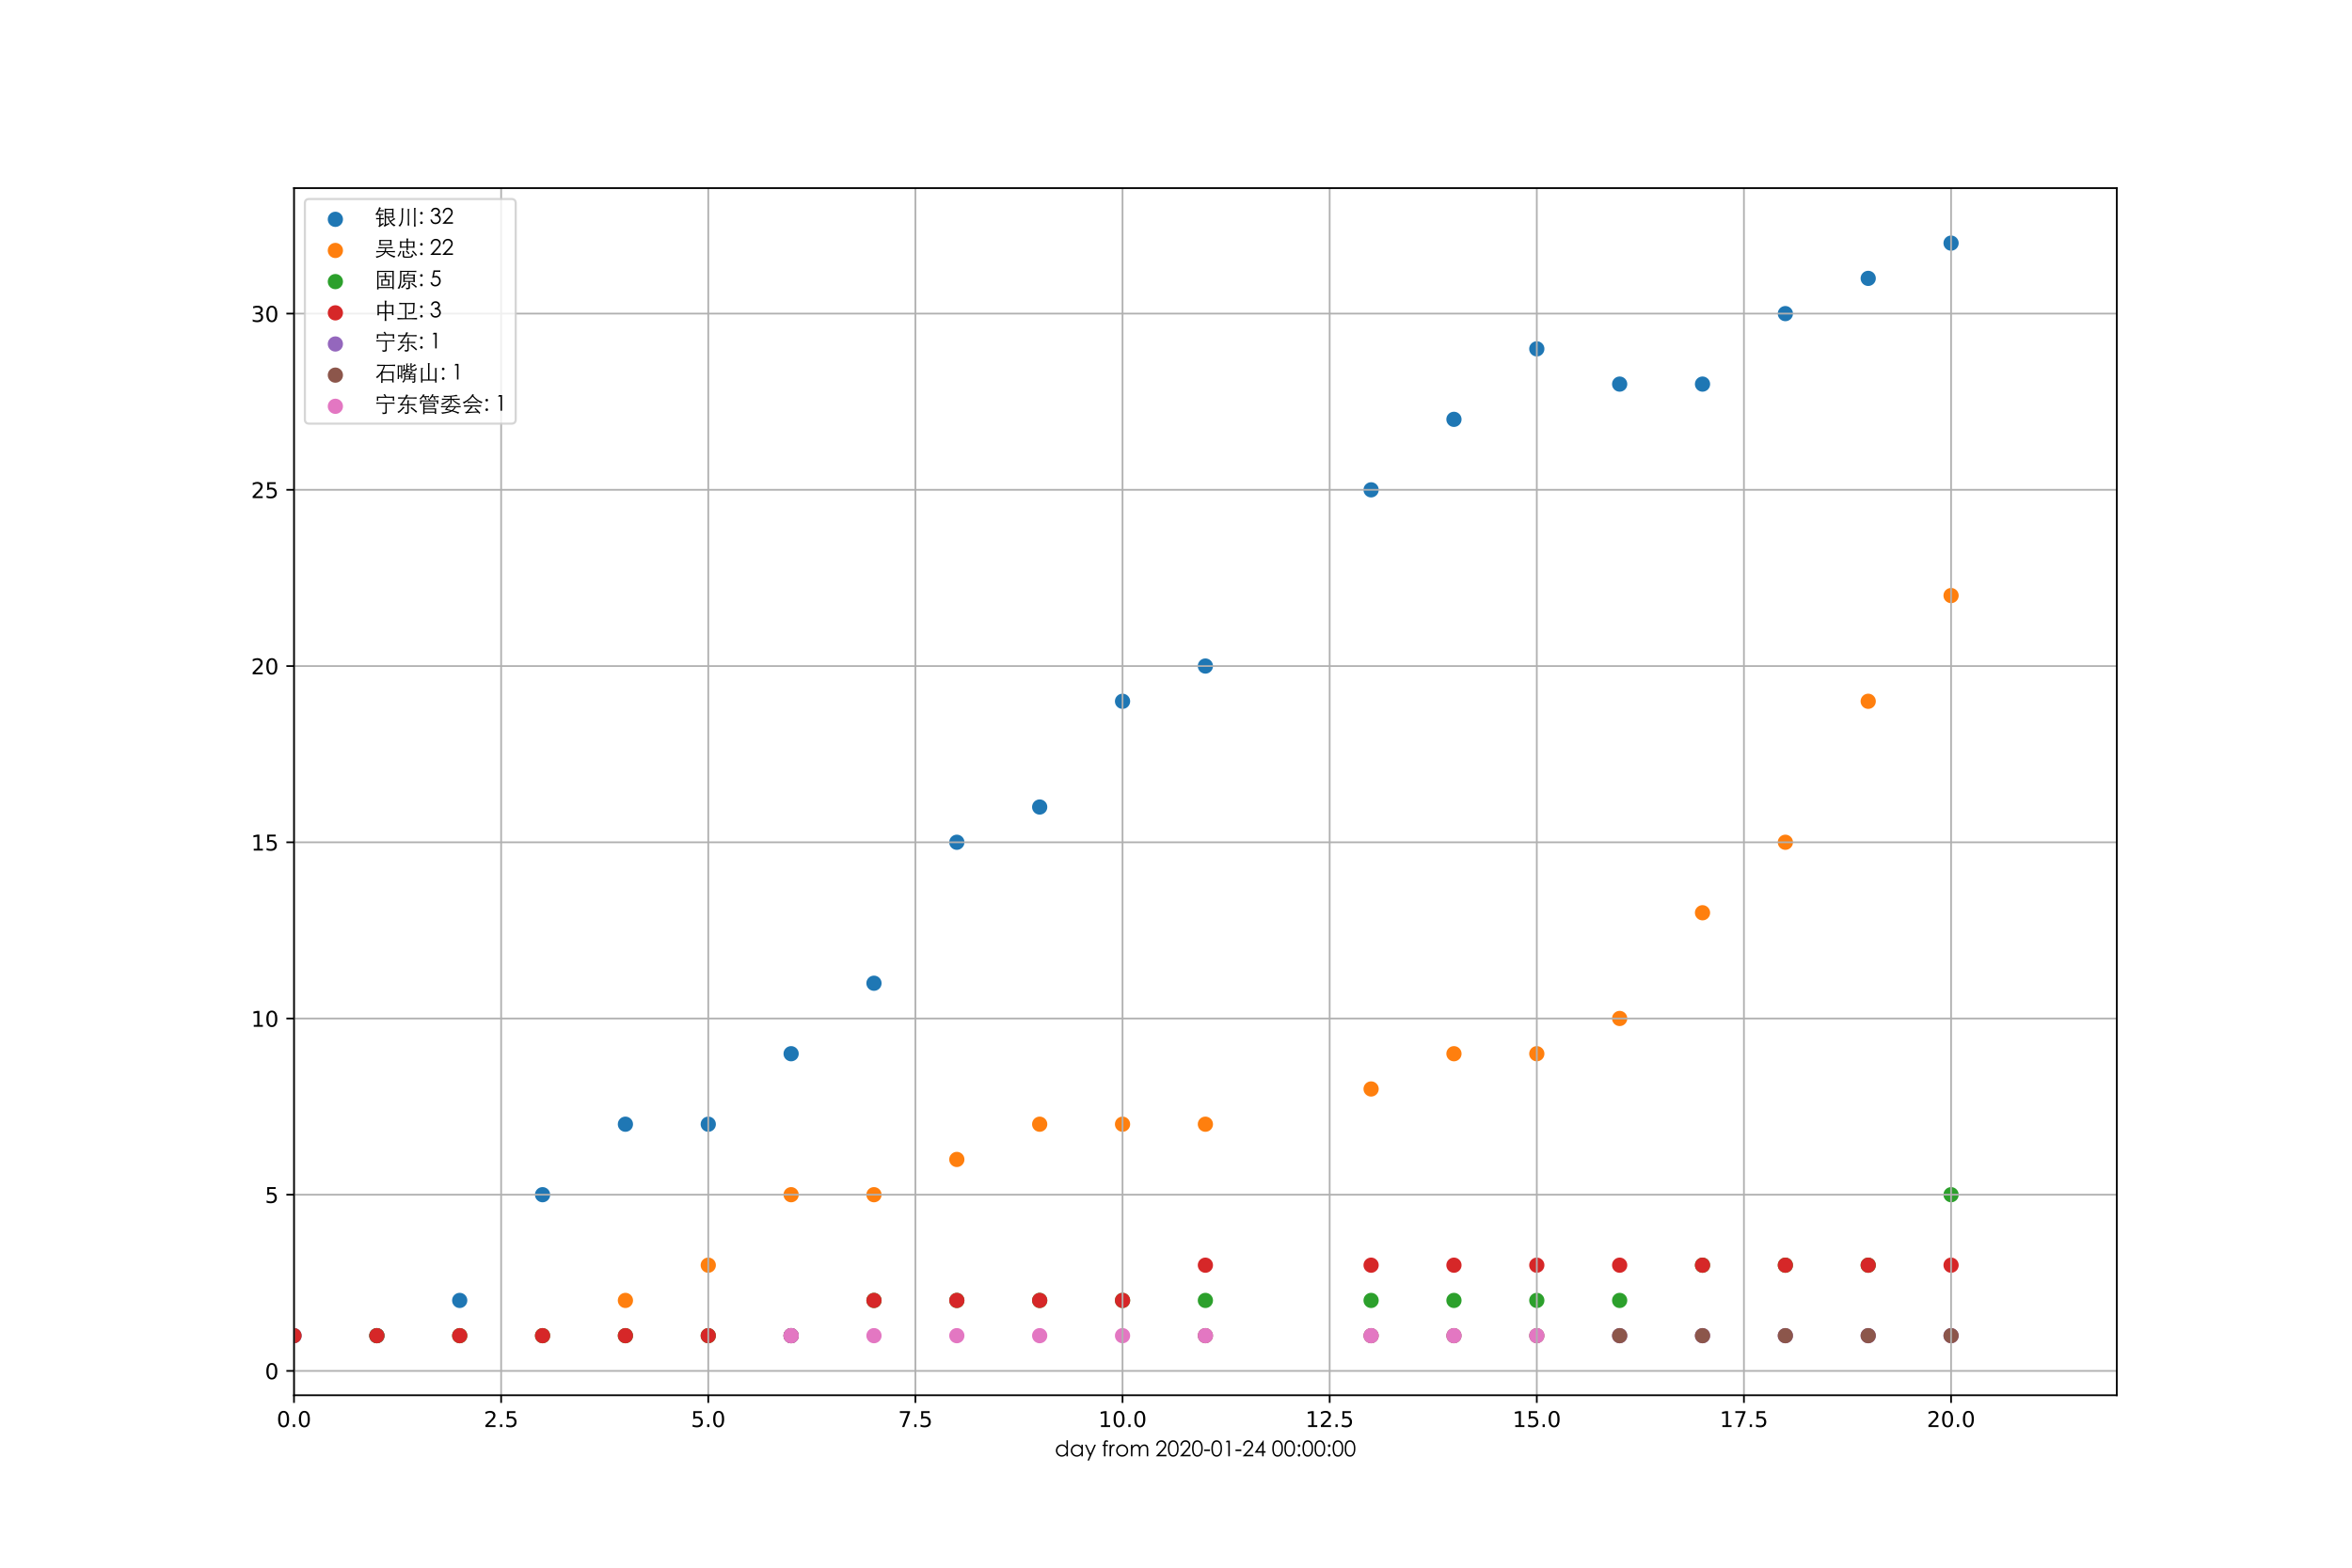 <?xml version="1.0" encoding="utf-8" standalone="no"?>
<!DOCTYPE svg PUBLIC "-//W3C//DTD SVG 1.1//EN"
  "http://www.w3.org/Graphics/SVG/1.1/DTD/svg11.dtd">
<!-- Created with matplotlib (https://matplotlib.org/) -->
<svg height="720pt" version="1.1" viewBox="0 0 1080 720" width="1080pt" xmlns="http://www.w3.org/2000/svg" xmlns:xlink="http://www.w3.org/1999/xlink">
 <defs>
  <style type="text/css">
*{stroke-linecap:butt;stroke-linejoin:round;}
  </style>
 </defs>
 <g id="figure_1">
  <g id="patch_1">
   <path d="M 0 720 
L 1080 720 
L 1080 0 
L 0 0 
z
" style="fill:#ffffff;"/>
  </g>
  <g id="axes_1">
   <g id="patch_2">
    <path d="M 135 640.8 
L 972 640.8 
L 972 86.4 
L 135 86.4 
z
" style="fill:#ffffff;"/>
   </g>
   <g id="PathCollection_1">
    <defs>
     <path d="M 0 3 
C 0.796 3 1.559 2.684 2.121 2.121 
C 2.684 1.559 3 0.796 3 0 
C 3 -0.796 2.684 -1.559 2.121 -2.121 
C 1.559 -2.684 0.796 -3 0 -3 
C -0.796 -3 -1.559 -2.684 -2.121 -2.121 
C -2.684 -1.559 -3 -0.796 -3 0 
C -3 0.796 -2.684 1.559 -2.121 2.121 
C -1.559 2.684 -0.796 3 0 3 
z
" id="m451d8bac99" style="stroke:#1f77b4;"/>
    </defs>
    <g clip-path="url(#pf2b769596b)">
     <use style="fill:#1f77b4;stroke:#1f77b4;" x="895.9" xlink:href="#m451d8bac99" y="111.663"/>
     <use style="fill:#1f77b4;stroke:#1f77b4;" x="857.855" xlink:href="#m451d8bac99" y="127.849"/>
     <use style="fill:#1f77b4;stroke:#1f77b4;" x="819.81" xlink:href="#m451d8bac99" y="144.036"/>
     <use style="fill:#1f77b4;stroke:#1f77b4;" x="781.765" xlink:href="#m451d8bac99" y="176.408"/>
     <use style="fill:#1f77b4;stroke:#1f77b4;" x="743.72" xlink:href="#m451d8bac99" y="176.408"/>
     <use style="fill:#1f77b4;stroke:#1f77b4;" x="705.675" xlink:href="#m451d8bac99" y="160.222"/>
     <use style="fill:#1f77b4;stroke:#1f77b4;" x="667.63" xlink:href="#m451d8bac99" y="192.595"/>
     <use style="fill:#1f77b4;stroke:#1f77b4;" x="629.585" xlink:href="#m451d8bac99" y="224.968"/>
     <use style="fill:#1f77b4;stroke:#1f77b4;" x="553.495" xlink:href="#m451d8bac99" y="305.899"/>
     <use style="fill:#1f77b4;stroke:#1f77b4;" x="515.45" xlink:href="#m451d8bac99" y="322.086"/>
     <use style="fill:#1f77b4;stroke:#1f77b4;" x="477.405" xlink:href="#m451d8bac99" y="370.645"/>
     <use style="fill:#1f77b4;stroke:#1f77b4;" x="439.36" xlink:href="#m451d8bac99" y="386.831"/>
     <use style="fill:#1f77b4;stroke:#1f77b4;" x="401.315" xlink:href="#m451d8bac99" y="451.576"/>
     <use style="fill:#1f77b4;stroke:#1f77b4;" x="363.27" xlink:href="#m451d8bac99" y="483.949"/>
     <use style="fill:#1f77b4;stroke:#1f77b4;" x="325.225" xlink:href="#m451d8bac99" y="516.322"/>
     <use style="fill:#1f77b4;stroke:#1f77b4;" x="287.18" xlink:href="#m451d8bac99" y="516.322"/>
     <use style="fill:#1f77b4;stroke:#1f77b4;" x="249.135" xlink:href="#m451d8bac99" y="548.695"/>
     <use style="fill:#1f77b4;stroke:#1f77b4;" x="211.09" xlink:href="#m451d8bac99" y="597.254"/>
     <use style="fill:#1f77b4;stroke:#1f77b4;" x="173.045" xlink:href="#m451d8bac99" y="613.44"/>
     <use style="fill:#1f77b4;stroke:#1f77b4;" x="135" xlink:href="#m451d8bac99" y="613.44"/>
    </g>
   </g>
   <g id="PathCollection_2">
    <defs>
     <path d="M 0 3 
C 0.796 3 1.559 2.684 2.121 2.121 
C 2.684 1.559 3 0.796 3 0 
C 3 -0.796 2.684 -1.559 2.121 -2.121 
C 1.559 -2.684 0.796 -3 0 -3 
C -0.796 -3 -1.559 -2.684 -2.121 -2.121 
C -2.684 -1.559 -3 -0.796 -3 0 
C -3 0.796 -2.684 1.559 -2.121 2.121 
C -1.559 2.684 -0.796 3 0 3 
z
" id="mc3e7f19309" style="stroke:#ff7f0e;"/>
    </defs>
    <g clip-path="url(#pf2b769596b)">
     <use style="fill:#ff7f0e;stroke:#ff7f0e;" x="895.9" xlink:href="#mc3e7f19309" y="273.527"/>
     <use style="fill:#ff7f0e;stroke:#ff7f0e;" x="857.855" xlink:href="#mc3e7f19309" y="322.086"/>
     <use style="fill:#ff7f0e;stroke:#ff7f0e;" x="819.81" xlink:href="#mc3e7f19309" y="386.831"/>
     <use style="fill:#ff7f0e;stroke:#ff7f0e;" x="781.765" xlink:href="#mc3e7f19309" y="419.204"/>
     <use style="fill:#ff7f0e;stroke:#ff7f0e;" x="743.72" xlink:href="#mc3e7f19309" y="467.763"/>
     <use style="fill:#ff7f0e;stroke:#ff7f0e;" x="705.675" xlink:href="#mc3e7f19309" y="483.949"/>
     <use style="fill:#ff7f0e;stroke:#ff7f0e;" x="667.63" xlink:href="#mc3e7f19309" y="483.949"/>
     <use style="fill:#ff7f0e;stroke:#ff7f0e;" x="629.585" xlink:href="#mc3e7f19309" y="500.136"/>
     <use style="fill:#ff7f0e;stroke:#ff7f0e;" x="553.495" xlink:href="#mc3e7f19309" y="516.322"/>
     <use style="fill:#ff7f0e;stroke:#ff7f0e;" x="515.45" xlink:href="#mc3e7f19309" y="516.322"/>
     <use style="fill:#ff7f0e;stroke:#ff7f0e;" x="477.405" xlink:href="#mc3e7f19309" y="516.322"/>
     <use style="fill:#ff7f0e;stroke:#ff7f0e;" x="439.36" xlink:href="#mc3e7f19309" y="532.508"/>
     <use style="fill:#ff7f0e;stroke:#ff7f0e;" x="401.315" xlink:href="#mc3e7f19309" y="548.695"/>
     <use style="fill:#ff7f0e;stroke:#ff7f0e;" x="363.27" xlink:href="#mc3e7f19309" y="548.695"/>
     <use style="fill:#ff7f0e;stroke:#ff7f0e;" x="325.225" xlink:href="#mc3e7f19309" y="581.067"/>
     <use style="fill:#ff7f0e;stroke:#ff7f0e;" x="287.18" xlink:href="#mc3e7f19309" y="597.254"/>
    </g>
   </g>
   <g id="PathCollection_3">
    <defs>
     <path d="M 0 3 
C 0.796 3 1.559 2.684 2.121 2.121 
C 2.684 1.559 3 0.796 3 0 
C 3 -0.796 2.684 -1.559 2.121 -2.121 
C 1.559 -2.684 0.796 -3 0 -3 
C -0.796 -3 -1.559 -2.684 -2.121 -2.121 
C -2.684 -1.559 -3 -0.796 -3 0 
C -3 0.796 -2.684 1.559 -2.121 2.121 
C -1.559 2.684 -0.796 3 0 3 
z
" id="m3ba3fb33fc" style="stroke:#2ca02c;"/>
    </defs>
    <g clip-path="url(#pf2b769596b)">
     <use style="fill:#2ca02c;stroke:#2ca02c;" x="895.9" xlink:href="#m3ba3fb33fc" y="548.695"/>
     <use style="fill:#2ca02c;stroke:#2ca02c;" x="857.855" xlink:href="#m3ba3fb33fc" y="581.067"/>
     <use style="fill:#2ca02c;stroke:#2ca02c;" x="819.81" xlink:href="#m3ba3fb33fc" y="581.067"/>
     <use style="fill:#2ca02c;stroke:#2ca02c;" x="781.765" xlink:href="#m3ba3fb33fc" y="581.067"/>
     <use style="fill:#2ca02c;stroke:#2ca02c;" x="743.72" xlink:href="#m3ba3fb33fc" y="597.254"/>
     <use style="fill:#2ca02c;stroke:#2ca02c;" x="705.675" xlink:href="#m3ba3fb33fc" y="597.254"/>
     <use style="fill:#2ca02c;stroke:#2ca02c;" x="667.63" xlink:href="#m3ba3fb33fc" y="597.254"/>
     <use style="fill:#2ca02c;stroke:#2ca02c;" x="629.585" xlink:href="#m3ba3fb33fc" y="597.254"/>
     <use style="fill:#2ca02c;stroke:#2ca02c;" x="553.495" xlink:href="#m3ba3fb33fc" y="597.254"/>
     <use style="fill:#2ca02c;stroke:#2ca02c;" x="515.45" xlink:href="#m3ba3fb33fc" y="597.254"/>
     <use style="fill:#2ca02c;stroke:#2ca02c;" x="477.405" xlink:href="#m3ba3fb33fc" y="597.254"/>
     <use style="fill:#2ca02c;stroke:#2ca02c;" x="439.36" xlink:href="#m3ba3fb33fc" y="597.254"/>
     <use style="fill:#2ca02c;stroke:#2ca02c;" x="401.315" xlink:href="#m3ba3fb33fc" y="597.254"/>
     <use style="fill:#2ca02c;stroke:#2ca02c;" x="363.27" xlink:href="#m3ba3fb33fc" y="613.44"/>
     <use style="fill:#2ca02c;stroke:#2ca02c;" x="325.225" xlink:href="#m3ba3fb33fc" y="613.44"/>
     <use style="fill:#2ca02c;stroke:#2ca02c;" x="287.18" xlink:href="#m3ba3fb33fc" y="613.44"/>
     <use style="fill:#2ca02c;stroke:#2ca02c;" x="249.135" xlink:href="#m3ba3fb33fc" y="613.44"/>
     <use style="fill:#2ca02c;stroke:#2ca02c;" x="211.09" xlink:href="#m3ba3fb33fc" y="613.44"/>
     <use style="fill:#2ca02c;stroke:#2ca02c;" x="173.045" xlink:href="#m3ba3fb33fc" y="613.44"/>
    </g>
   </g>
   <g id="PathCollection_4">
    <defs>
     <path d="M 0 3 
C 0.796 3 1.559 2.684 2.121 2.121 
C 2.684 1.559 3 0.796 3 0 
C 3 -0.796 2.684 -1.559 2.121 -2.121 
C 1.559 -2.684 0.796 -3 0 -3 
C -0.796 -3 -1.559 -2.684 -2.121 -2.121 
C -2.684 -1.559 -3 -0.796 -3 0 
C -3 0.796 -2.684 1.559 -2.121 2.121 
C -1.559 2.684 -0.796 3 0 3 
z
" id="me92d71e72b" style="stroke:#d62728;"/>
    </defs>
    <g clip-path="url(#pf2b769596b)">
     <use style="fill:#d62728;stroke:#d62728;" x="895.9" xlink:href="#me92d71e72b" y="581.067"/>
     <use style="fill:#d62728;stroke:#d62728;" x="857.855" xlink:href="#me92d71e72b" y="581.067"/>
     <use style="fill:#d62728;stroke:#d62728;" x="819.81" xlink:href="#me92d71e72b" y="581.067"/>
     <use style="fill:#d62728;stroke:#d62728;" x="781.765" xlink:href="#me92d71e72b" y="581.067"/>
     <use style="fill:#d62728;stroke:#d62728;" x="743.72" xlink:href="#me92d71e72b" y="581.067"/>
     <use style="fill:#d62728;stroke:#d62728;" x="705.675" xlink:href="#me92d71e72b" y="581.067"/>
     <use style="fill:#d62728;stroke:#d62728;" x="667.63" xlink:href="#me92d71e72b" y="581.067"/>
     <use style="fill:#d62728;stroke:#d62728;" x="629.585" xlink:href="#me92d71e72b" y="581.067"/>
     <use style="fill:#d62728;stroke:#d62728;" x="553.495" xlink:href="#me92d71e72b" y="581.067"/>
     <use style="fill:#d62728;stroke:#d62728;" x="515.45" xlink:href="#me92d71e72b" y="597.254"/>
     <use style="fill:#d62728;stroke:#d62728;" x="477.405" xlink:href="#me92d71e72b" y="597.254"/>
     <use style="fill:#d62728;stroke:#d62728;" x="439.36" xlink:href="#me92d71e72b" y="597.254"/>
     <use style="fill:#d62728;stroke:#d62728;" x="401.315" xlink:href="#me92d71e72b" y="597.254"/>
     <use style="fill:#d62728;stroke:#d62728;" x="363.27" xlink:href="#me92d71e72b" y="613.44"/>
     <use style="fill:#d62728;stroke:#d62728;" x="325.225" xlink:href="#me92d71e72b" y="613.44"/>
     <use style="fill:#d62728;stroke:#d62728;" x="287.18" xlink:href="#me92d71e72b" y="613.44"/>
     <use style="fill:#d62728;stroke:#d62728;" x="249.135" xlink:href="#me92d71e72b" y="613.44"/>
     <use style="fill:#d62728;stroke:#d62728;" x="211.09" xlink:href="#me92d71e72b" y="613.44"/>
     <use style="fill:#d62728;stroke:#d62728;" x="173.045" xlink:href="#me92d71e72b" y="613.44"/>
     <use style="fill:#d62728;stroke:#d62728;" x="135" xlink:href="#me92d71e72b" y="613.44"/>
    </g>
   </g>
   <g id="PathCollection_5">
    <defs>
     <path d="M 0 3 
C 0.796 3 1.559 2.684 2.121 2.121 
C 2.684 1.559 3 0.796 3 0 
C 3 -0.796 2.684 -1.559 2.121 -2.121 
C 1.559 -2.684 0.796 -3 0 -3 
C -0.796 -3 -1.559 -2.684 -2.121 -2.121 
C -2.684 -1.559 -3 -0.796 -3 0 
C -3 0.796 -2.684 1.559 -2.121 2.121 
C -1.559 2.684 -0.796 3 0 3 
z
" id="ma5a1316c1a" style="stroke:#9467bd;"/>
    </defs>
    <g clip-path="url(#pf2b769596b)">
     <use style="fill:#9467bd;stroke:#9467bd;" x="895.9" xlink:href="#ma5a1316c1a" y="613.44"/>
     <use style="fill:#9467bd;stroke:#9467bd;" x="857.855" xlink:href="#ma5a1316c1a" y="613.44"/>
     <use style="fill:#9467bd;stroke:#9467bd;" x="819.81" xlink:href="#ma5a1316c1a" y="613.44"/>
     <use style="fill:#9467bd;stroke:#9467bd;" x="781.765" xlink:href="#ma5a1316c1a" y="613.44"/>
     <use style="fill:#9467bd;stroke:#9467bd;" x="743.72" xlink:href="#ma5a1316c1a" y="613.44"/>
     <use style="fill:#9467bd;stroke:#9467bd;" x="363.27" xlink:href="#ma5a1316c1a" y="613.44"/>
    </g>
   </g>
   <g id="PathCollection_6">
    <defs>
     <path d="M 0 3 
C 0.796 3 1.559 2.684 2.121 2.121 
C 2.684 1.559 3 0.796 3 0 
C 3 -0.796 2.684 -1.559 2.121 -2.121 
C 1.559 -2.684 0.796 -3 0 -3 
C -0.796 -3 -1.559 -2.684 -2.121 -2.121 
C -2.684 -1.559 -3 -0.796 -3 0 
C -3 0.796 -2.684 1.559 -2.121 2.121 
C -1.559 2.684 -0.796 3 0 3 
z
" id="m19c29e9242" style="stroke:#8c564b;"/>
    </defs>
    <g clip-path="url(#pf2b769596b)">
     <use style="fill:#8c564b;stroke:#8c564b;" x="895.9" xlink:href="#m19c29e9242" y="613.44"/>
     <use style="fill:#8c564b;stroke:#8c564b;" x="857.855" xlink:href="#m19c29e9242" y="613.44"/>
     <use style="fill:#8c564b;stroke:#8c564b;" x="819.81" xlink:href="#m19c29e9242" y="613.44"/>
     <use style="fill:#8c564b;stroke:#8c564b;" x="781.765" xlink:href="#m19c29e9242" y="613.44"/>
     <use style="fill:#8c564b;stroke:#8c564b;" x="743.72" xlink:href="#m19c29e9242" y="613.44"/>
     <use style="fill:#8c564b;stroke:#8c564b;" x="705.675" xlink:href="#m19c29e9242" y="613.44"/>
     <use style="fill:#8c564b;stroke:#8c564b;" x="667.63" xlink:href="#m19c29e9242" y="613.44"/>
     <use style="fill:#8c564b;stroke:#8c564b;" x="629.585" xlink:href="#m19c29e9242" y="613.44"/>
     <use style="fill:#8c564b;stroke:#8c564b;" x="553.495" xlink:href="#m19c29e9242" y="613.44"/>
    </g>
   </g>
   <g id="PathCollection_7">
    <defs>
     <path d="M 0 3 
C 0.796 3 1.559 2.684 2.121 2.121 
C 2.684 1.559 3 0.796 3 0 
C 3 -0.796 2.684 -1.559 2.121 -2.121 
C 1.559 -2.684 0.796 -3 0 -3 
C -0.796 -3 -1.559 -2.684 -2.121 -2.121 
C -2.684 -1.559 -3 -0.796 -3 0 
C -3 0.796 -2.684 1.559 -2.121 2.121 
C -1.559 2.684 -0.796 3 0 3 
z
" id="m7d9af08aa3" style="stroke:#e377c2;"/>
    </defs>
    <g clip-path="url(#pf2b769596b)">
     <use style="fill:#e377c2;stroke:#e377c2;" x="705.675" xlink:href="#m7d9af08aa3" y="613.44"/>
     <use style="fill:#e377c2;stroke:#e377c2;" x="667.63" xlink:href="#m7d9af08aa3" y="613.44"/>
     <use style="fill:#e377c2;stroke:#e377c2;" x="629.585" xlink:href="#m7d9af08aa3" y="613.44"/>
     <use style="fill:#e377c2;stroke:#e377c2;" x="553.495" xlink:href="#m7d9af08aa3" y="613.44"/>
     <use style="fill:#e377c2;stroke:#e377c2;" x="515.45" xlink:href="#m7d9af08aa3" y="613.44"/>
     <use style="fill:#e377c2;stroke:#e377c2;" x="477.405" xlink:href="#m7d9af08aa3" y="613.44"/>
     <use style="fill:#e377c2;stroke:#e377c2;" x="439.36" xlink:href="#m7d9af08aa3" y="613.44"/>
     <use style="fill:#e377c2;stroke:#e377c2;" x="401.315" xlink:href="#m7d9af08aa3" y="613.44"/>
     <use style="fill:#e377c2;stroke:#e377c2;" x="363.27" xlink:href="#m7d9af08aa3" y="613.44"/>
    </g>
   </g>
   <g id="matplotlib.axis_1">
    <g id="xtick_1">
     <g id="line2d_1">
      <path clip-path="url(#pf2b769596b)" d="M 135 640.8 
L 135 86.4 
" style="fill:none;stroke:#b0b0b0;stroke-linecap:square;stroke-width:0.8;"/>
     </g>
     <g id="line2d_2">
      <defs>
       <path d="M 0 0 
L 0 3.5 
" id="m49f2235705" style="stroke:#000000;stroke-width:0.8;"/>
      </defs>
      <g>
       <use style="stroke:#000000;stroke-width:0.8;" x="135" xlink:href="#m49f2235705" y="640.8"/>
      </g>
     </g>
     <g id="text_1">
      <!-- 0.0 -->
      <defs>
       <path d="M 31.781 66.406 
Q 24.172 66.406 20.328 58.906 
Q 16.5 51.422 16.5 36.375 
Q 16.5 21.391 20.328 13.891 
Q 24.172 6.391 31.781 6.391 
Q 39.453 6.391 43.281 13.891 
Q 47.125 21.391 47.125 36.375 
Q 47.125 51.422 43.281 58.906 
Q 39.453 66.406 31.781 66.406 
z
M 31.781 74.219 
Q 44.047 74.219 50.516 64.516 
Q 56.984 54.828 56.984 36.375 
Q 56.984 17.969 50.516 8.266 
Q 44.047 -1.422 31.781 -1.422 
Q 19.531 -1.422 13.062 8.266 
Q 6.594 17.969 6.594 36.375 
Q 6.594 54.828 13.062 64.516 
Q 19.531 74.219 31.781 74.219 
z
" id="DejaVuSans-48"/>
       <path d="M 10.688 12.406 
L 21 12.406 
L 21 0 
L 10.688 0 
z
" id="DejaVuSans-46"/>
      </defs>
      <g transform="translate(127.048 655.398)scale(0.1 -0.1)">
       <use xlink:href="#DejaVuSans-48"/>
       <use x="63.623" xlink:href="#DejaVuSans-46"/>
       <use x="95.41" xlink:href="#DejaVuSans-48"/>
      </g>
     </g>
    </g>
    <g id="xtick_2">
     <g id="line2d_3">
      <path clip-path="url(#pf2b769596b)" d="M 230.113 640.8 
L 230.113 86.4 
" style="fill:none;stroke:#b0b0b0;stroke-linecap:square;stroke-width:0.8;"/>
     </g>
     <g id="line2d_4">
      <g>
       <use style="stroke:#000000;stroke-width:0.8;" x="230.113" xlink:href="#m49f2235705" y="640.8"/>
      </g>
     </g>
     <g id="text_2">
      <!-- 2.5 -->
      <defs>
       <path d="M 19.188 8.297 
L 53.609 8.297 
L 53.609 0 
L 7.328 0 
L 7.328 8.297 
Q 12.938 14.109 22.625 23.891 
Q 32.328 33.688 34.812 36.531 
Q 39.547 41.844 41.422 45.531 
Q 43.312 49.219 43.312 52.781 
Q 43.312 58.594 39.234 62.25 
Q 35.156 65.922 28.609 65.922 
Q 23.969 65.922 18.812 64.312 
Q 13.672 62.703 7.812 59.422 
L 7.812 69.391 
Q 13.766 71.781 18.938 73 
Q 24.125 74.219 28.422 74.219 
Q 39.75 74.219 46.484 68.547 
Q 53.219 62.891 53.219 53.422 
Q 53.219 48.922 51.531 44.891 
Q 49.859 40.875 45.406 35.406 
Q 44.188 33.984 37.641 27.219 
Q 31.109 20.453 19.188 8.297 
z
" id="DejaVuSans-50"/>
       <path d="M 10.797 72.906 
L 49.516 72.906 
L 49.516 64.594 
L 19.828 64.594 
L 19.828 46.734 
Q 21.969 47.469 24.109 47.828 
Q 26.266 48.188 28.422 48.188 
Q 40.625 48.188 47.75 41.5 
Q 54.891 34.812 54.891 23.391 
Q 54.891 11.625 47.562 5.094 
Q 40.234 -1.422 26.906 -1.422 
Q 22.312 -1.422 17.547 -0.641 
Q 12.797 0.141 7.719 1.703 
L 7.719 11.625 
Q 12.109 9.234 16.797 8.062 
Q 21.484 6.891 26.703 6.891 
Q 35.156 6.891 40.078 11.328 
Q 45.016 15.766 45.016 23.391 
Q 45.016 31 40.078 35.438 
Q 35.156 39.891 26.703 39.891 
Q 22.75 39.891 18.812 39.016 
Q 14.891 38.141 10.797 36.281 
z
" id="DejaVuSans-53"/>
      </defs>
      <g transform="translate(222.161 655.398)scale(0.1 -0.1)">
       <use xlink:href="#DejaVuSans-50"/>
       <use x="63.623" xlink:href="#DejaVuSans-46"/>
       <use x="95.41" xlink:href="#DejaVuSans-53"/>
      </g>
     </g>
    </g>
    <g id="xtick_3">
     <g id="line2d_5">
      <path clip-path="url(#pf2b769596b)" d="M 325.225 640.8 
L 325.225 86.4 
" style="fill:none;stroke:#b0b0b0;stroke-linecap:square;stroke-width:0.8;"/>
     </g>
     <g id="line2d_6">
      <g>
       <use style="stroke:#000000;stroke-width:0.8;" x="325.225" xlink:href="#m49f2235705" y="640.8"/>
      </g>
     </g>
     <g id="text_3">
      <!-- 5.0 -->
      <g transform="translate(317.273 655.398)scale(0.1 -0.1)">
       <use xlink:href="#DejaVuSans-53"/>
       <use x="63.623" xlink:href="#DejaVuSans-46"/>
       <use x="95.41" xlink:href="#DejaVuSans-48"/>
      </g>
     </g>
    </g>
    <g id="xtick_4">
     <g id="line2d_7">
      <path clip-path="url(#pf2b769596b)" d="M 420.338 640.8 
L 420.338 86.4 
" style="fill:none;stroke:#b0b0b0;stroke-linecap:square;stroke-width:0.8;"/>
     </g>
     <g id="line2d_8">
      <g>
       <use style="stroke:#000000;stroke-width:0.8;" x="420.338" xlink:href="#m49f2235705" y="640.8"/>
      </g>
     </g>
     <g id="text_4">
      <!-- 7.5 -->
      <defs>
       <path d="M 8.203 72.906 
L 55.078 72.906 
L 55.078 68.703 
L 28.609 0 
L 18.312 0 
L 43.219 64.594 
L 8.203 64.594 
z
" id="DejaVuSans-55"/>
      </defs>
      <g transform="translate(412.386 655.398)scale(0.1 -0.1)">
       <use xlink:href="#DejaVuSans-55"/>
       <use x="63.623" xlink:href="#DejaVuSans-46"/>
       <use x="95.41" xlink:href="#DejaVuSans-53"/>
      </g>
     </g>
    </g>
    <g id="xtick_5">
     <g id="line2d_9">
      <path clip-path="url(#pf2b769596b)" d="M 515.45 640.8 
L 515.45 86.4 
" style="fill:none;stroke:#b0b0b0;stroke-linecap:square;stroke-width:0.8;"/>
     </g>
     <g id="line2d_10">
      <g>
       <use style="stroke:#000000;stroke-width:0.8;" x="515.45" xlink:href="#m49f2235705" y="640.8"/>
      </g>
     </g>
     <g id="text_5">
      <!-- 10.0 -->
      <defs>
       <path d="M 12.406 8.297 
L 28.516 8.297 
L 28.516 63.922 
L 10.984 60.406 
L 10.984 69.391 
L 28.422 72.906 
L 38.281 72.906 
L 38.281 8.297 
L 54.391 8.297 
L 54.391 0 
L 12.406 0 
z
" id="DejaVuSans-49"/>
      </defs>
      <g transform="translate(504.317 655.398)scale(0.1 -0.1)">
       <use xlink:href="#DejaVuSans-49"/>
       <use x="63.623" xlink:href="#DejaVuSans-48"/>
       <use x="127.246" xlink:href="#DejaVuSans-46"/>
       <use x="159.033" xlink:href="#DejaVuSans-48"/>
      </g>
     </g>
    </g>
    <g id="xtick_6">
     <g id="line2d_11">
      <path clip-path="url(#pf2b769596b)" d="M 610.563 640.8 
L 610.563 86.4 
" style="fill:none;stroke:#b0b0b0;stroke-linecap:square;stroke-width:0.8;"/>
     </g>
     <g id="line2d_12">
      <g>
       <use style="stroke:#000000;stroke-width:0.8;" x="610.563" xlink:href="#m49f2235705" y="640.8"/>
      </g>
     </g>
     <g id="text_6">
      <!-- 12.5 -->
      <g transform="translate(599.43 655.398)scale(0.1 -0.1)">
       <use xlink:href="#DejaVuSans-49"/>
       <use x="63.623" xlink:href="#DejaVuSans-50"/>
       <use x="127.246" xlink:href="#DejaVuSans-46"/>
       <use x="159.033" xlink:href="#DejaVuSans-53"/>
      </g>
     </g>
    </g>
    <g id="xtick_7">
     <g id="line2d_13">
      <path clip-path="url(#pf2b769596b)" d="M 705.675 640.8 
L 705.675 86.4 
" style="fill:none;stroke:#b0b0b0;stroke-linecap:square;stroke-width:0.8;"/>
     </g>
     <g id="line2d_14">
      <g>
       <use style="stroke:#000000;stroke-width:0.8;" x="705.675" xlink:href="#m49f2235705" y="640.8"/>
      </g>
     </g>
     <g id="text_7">
      <!-- 15.0 -->
      <g transform="translate(694.542 655.398)scale(0.1 -0.1)">
       <use xlink:href="#DejaVuSans-49"/>
       <use x="63.623" xlink:href="#DejaVuSans-53"/>
       <use x="127.246" xlink:href="#DejaVuSans-46"/>
       <use x="159.033" xlink:href="#DejaVuSans-48"/>
      </g>
     </g>
    </g>
    <g id="xtick_8">
     <g id="line2d_15">
      <path clip-path="url(#pf2b769596b)" d="M 800.788 640.8 
L 800.788 86.4 
" style="fill:none;stroke:#b0b0b0;stroke-linecap:square;stroke-width:0.8;"/>
     </g>
     <g id="line2d_16">
      <g>
       <use style="stroke:#000000;stroke-width:0.8;" x="800.788" xlink:href="#m49f2235705" y="640.8"/>
      </g>
     </g>
     <g id="text_8">
      <!-- 17.5 -->
      <g transform="translate(789.655 655.398)scale(0.1 -0.1)">
       <use xlink:href="#DejaVuSans-49"/>
       <use x="63.623" xlink:href="#DejaVuSans-55"/>
       <use x="127.246" xlink:href="#DejaVuSans-46"/>
       <use x="159.033" xlink:href="#DejaVuSans-53"/>
      </g>
     </g>
    </g>
    <g id="xtick_9">
     <g id="line2d_17">
      <path clip-path="url(#pf2b769596b)" d="M 895.9 640.8 
L 895.9 86.4 
" style="fill:none;stroke:#b0b0b0;stroke-linecap:square;stroke-width:0.8;"/>
     </g>
     <g id="line2d_18">
      <g>
       <use style="stroke:#000000;stroke-width:0.8;" x="895.9" xlink:href="#m49f2235705" y="640.8"/>
      </g>
     </g>
     <g id="text_9">
      <!-- 20.0 -->
      <g transform="translate(884.767 655.398)scale(0.1 -0.1)">
       <use xlink:href="#DejaVuSans-50"/>
       <use x="63.623" xlink:href="#DejaVuSans-48"/>
       <use x="127.246" xlink:href="#DejaVuSans-46"/>
       <use x="159.033" xlink:href="#DejaVuSans-48"/>
      </g>
     </g>
    </g>
    <g id="text_10">
     <!-- day from 2020-01-24 00:00:00 -->
     <defs>
      <path d="M 60.594 79.594 
L 60.594 6 
L 53.906 6 
L 53.906 15.094 
Q 44.797 4.203 33.047 4.203 
Q 21.297 4.203 13.297 12.5 
Q 5.297 20.797 5.297 32.391 
Q 5.297 44 13.391 52.25 
Q 21.5 60.5 32.797 60.5 
Q 45.797 60.5 53.906 49.406 
L 53.906 79.594 
z
M 54.297 32.203 
Q 54.297 41.297 48.297 47.594 
Q 42.297 53.906 33.297 53.906 
Q 24.297 53.906 18.25 47.453 
Q 12.203 41 12.203 32.25 
Q 12.203 23.5 18.391 17 
Q 24.594 10.5 33.047 10.5 
Q 41.5 10.5 47.891 16.641 
Q 54.297 22.797 54.297 32.203 
z
" id="STHeitiTC-Light-100"/>
      <path d="M 60.5 59.094 
L 60.5 6 
L 53.797 6 
L 53.797 15.094 
Q 44.703 4.203 33 4.203 
Q 21.297 4.203 13.25 12.547 
Q 5.203 20.906 5.203 32.453 
Q 5.203 44 13.297 52.25 
Q 21.406 60.5 32.703 60.5 
Q 45.703 60.5 53.797 49.406 
L 53.797 59.094 
z
M 54.203 32.297 
Q 54.203 41.406 48.094 47.656 
Q 42 53.906 33.141 53.906 
Q 24.297 53.906 18.188 47.453 
Q 12.094 41 12.094 32.203 
Q 12.094 23.406 18.297 16.953 
Q 24.5 10.5 33.141 10.5 
Q 41.797 10.5 48 16.703 
Q 54.203 22.906 54.203 32.297 
z
" id="STHeitiTC-Light-97"/>
      <path d="M 1.906 59.094 
L 9.094 59.094 
L 27.406 18.203 
L 45.094 59.094 
L 52.406 59.094 
L 20.703 -13.406 
L 13.5 -13.406 
L 23.703 10 
z
" id="STHeitiTC-Light-121"/>
      <path id="STHeitiTC-Light-32"/>
      <path d="M 29.5 78.203 
L 29.5 71.5 
Q 25.594 73.203 22.547 73.203 
Q 19.5 73.203 18.594 71.25 
Q 17.703 69.297 17.703 64.906 
L 17.703 59.094 
L 28.797 59.094 
L 28.797 53.297 
L 17.703 53.297 
L 17.703 6 
L 10.797 6 
L 10.797 53.297 
L 3.906 53.297 
L 3.906 59.094 
L 10.797 59.094 
L 10.797 66 
Q 10.797 73 13.391 76.297 
Q 16 79.594 21.5 79.594 
Q 24.703 79.594 29.5 78.203 
z
" id="STHeitiTC-Light-102"/>
      <path d="M 5 59.094 
L 12 59.094 
L 12 51.406 
Q 14.797 56.094 17.438 58.297 
Q 20.094 60.5 23.344 60.5 
Q 26.594 60.5 29.906 58.703 
L 26.297 52.906 
Q 24.797 53.797 23.203 53.797 
Q 20.094 53.797 17.344 50.594 
Q 14.594 47.406 13.297 42.344 
Q 12 37.297 12 24 
L 12 6 
L 5 6 
z
" id="STHeitiTC-Light-114"/>
      <path d="M 5.094 32.203 
Q 5.094 43.906 13.141 52.203 
Q 21.203 60.5 32.75 60.5 
Q 44.297 60.5 52.344 52.203 
Q 60.406 43.906 60.406 32.297 
Q 60.406 20.703 52.453 12.453 
Q 44.5 4.203 32.797 4.203 
Q 21.094 4.203 13.094 12.453 
Q 5.094 20.703 5.094 32.203 
z
M 53.5 32.094 
Q 53.5 40.906 47.344 47.344 
Q 41.203 53.797 32.75 53.797 
Q 24.297 53.797 18.188 47.344 
Q 12.094 40.906 12.094 32 
Q 12.094 23.094 18 16.891 
Q 23.906 10.703 32.656 10.703 
Q 41.406 10.703 47.453 16.953 
Q 53.5 23.203 53.5 32.094 
z
" id="STHeitiTC-Light-111"/>
      <path d="M 7.594 59.094 
L 14.406 59.094 
L 14.406 49.906 
Q 21.5 60.5 32.594 60.5 
Q 38.5 60.5 43.141 57.141 
Q 47.797 53.797 49.406 47.703 
Q 52.703 53.906 57.797 57.203 
Q 62.906 60.5 69.547 60.5 
Q 76.203 60.5 81.594 55.344 
Q 87 50.203 87 35 
L 87 6 
L 80 6 
L 80 35 
Q 80 42.297 79.094 45.75 
Q 78.203 49.203 75.203 51.547 
Q 72.203 53.906 67.25 53.906 
Q 62.297 53.906 58 50.594 
Q 53.703 47.297 52.094 42.188 
Q 50.5 37.094 50.5 26.797 
L 50.5 6 
L 43.797 6 
L 43.797 33.203 
Q 43.797 41.703 42.891 45.344 
Q 42 49 38.891 51.453 
Q 35.797 53.906 31.297 53.906 
Q 26.797 53.906 22.844 51.25 
Q 18.906 48.594 16.656 44 
Q 14.406 39.406 14.406 28.5 
L 14.406 6 
L 7.594 6 
z
" id="STHeitiTC-Light-109"/>
      <path d="M 11.594 55.297 
L 4.703 55.297 
Q 5.203 66.297 12 72.938 
Q 18.797 79.594 28.438 79.594 
Q 38.094 79.594 44.438 73.344 
Q 50.797 67.094 50.797 58.094 
Q 50.797 51.406 47.25 45.703 
Q 43.703 40 36.5 32.203 
L 18.594 12.906 
L 51.797 12.906 
L 51.797 6 
L 3 6 
L 30.406 35.594 
Q 37.594 43.406 40.688 47.906 
Q 43.797 52.406 43.797 58.203 
Q 43.797 64 39.25 68.391 
Q 34.703 72.797 27.953 72.797 
Q 21.203 72.797 16.75 68.25 
Q 12.297 63.703 11.594 55.297 
z
" id="STHeitiTC-Light-50"/>
      <path d="M 27.297 4.203 
Q 15.703 4.203 9.453 13.75 
Q 3.203 23.297 3.203 41.891 
Q 3.203 60.5 9.453 70.047 
Q 15.703 79.594 27.203 79.594 
Q 38.703 79.594 45.453 69.844 
Q 52.203 60.094 52.203 41.891 
Q 52.203 23.703 45.391 13.953 
Q 38.594 4.203 27.297 4.203 
z
M 27.5 72.797 
Q 19.203 72.797 14.594 64.797 
Q 10 56.797 10 41.703 
Q 10 10.703 27.5 10.703 
Q 36 10.703 40.75 18.844 
Q 45.5 27 45.5 41.891 
Q 45.5 56.797 40.594 64.797 
Q 35.703 72.797 27.5 72.797 
z
" id="STHeitiTC-Light-48"/>
      <path d="M 3.203 37 
L 30 37 
L 30 30 
L 3.203 30 
z
" id="STHeitiTC-Light-45"/>
      <path d="M 18.5 77.797 
L 32.594 77.797 
L 32.594 6 
L 25.5 6 
L 25.5 70.797 
L 14.203 70.797 
z
" id="STHeitiTC-Light-49"/>
      <path d="M 42.594 79.594 
L 44 79.594 
L 44 29.594 
L 52.703 29.594 
L 52.703 22.703 
L 44 22.703 
L 44 6 
L 36.906 6 
L 36.906 22.703 
L 2.5 22.703 
z
M 36.906 29.594 
L 36.906 59.5 
L 15.703 29.594 
z
" id="STHeitiTC-Light-52"/>
      <path d="M 9.094 54.406 
Q 9.094 56.906 10.891 58.703 
Q 12.703 60.5 15.141 60.5 
Q 17.594 60.5 19.344 58.75 
Q 21.094 57 21.094 54.453 
Q 21.094 51.906 19.391 50.156 
Q 17.703 48.406 15.141 48.406 
Q 12.594 48.406 10.844 50.156 
Q 9.094 51.906 9.094 54.406 
z
M 9.094 10.703 
Q 9.094 13.203 10.891 14.953 
Q 12.703 16.703 15.141 16.703 
Q 17.594 16.703 19.344 14.953 
Q 21.094 13.203 21.094 10.641 
Q 21.094 8.094 19.344 6.344 
Q 17.594 4.594 15.141 4.594 
Q 12.703 4.594 10.891 6.391 
Q 9.094 8.203 9.094 10.703 
z
" id="STHeitiTC-Light-58"/>
     </defs>
     <g transform="translate(484.316 669.438)scale(0.1 -0.1)">
      <use xlink:href="#STHeitiTC-Light-100"/>
      <use x="68.5" xlink:href="#STHeitiTC-Light-97"/>
      <use x="136.8" xlink:href="#STHeitiTC-Light-121"/>
      <use x="190.4" xlink:href="#STHeitiTC-Light-32"/>
      <use x="215.4" xlink:href="#STHeitiTC-Light-102"/>
      <use x="246.8" xlink:href="#STHeitiTC-Light-114"/>
      <use x="276.9" xlink:href="#STHeitiTC-Light-111"/>
      <use x="342.4" xlink:href="#STHeitiTC-Light-109"/>
      <use x="436.2" xlink:href="#STHeitiTC-Light-32"/>
      <use x="461.2" xlink:href="#STHeitiTC-Light-50"/>
      <use x="516.6" xlink:href="#STHeitiTC-Light-48"/>
      <use x="572" xlink:href="#STHeitiTC-Light-50"/>
      <use x="627.4" xlink:href="#STHeitiTC-Light-48"/>
      <use x="682.8" xlink:href="#STHeitiTC-Light-45"/>
      <use x="716" xlink:href="#STHeitiTC-Light-48"/>
      <use x="771.4" xlink:href="#STHeitiTC-Light-49"/>
      <use x="826.8" xlink:href="#STHeitiTC-Light-45"/>
      <use x="860" xlink:href="#STHeitiTC-Light-50"/>
      <use x="915.4" xlink:href="#STHeitiTC-Light-52"/>
      <use x="970.8" xlink:href="#STHeitiTC-Light-32"/>
      <use x="995.8" xlink:href="#STHeitiTC-Light-48"/>
      <use x="1051.2" xlink:href="#STHeitiTC-Light-48"/>
      <use x="1106.6" xlink:href="#STHeitiTC-Light-58"/>
      <use x="1134.3" xlink:href="#STHeitiTC-Light-48"/>
      <use x="1189.7" xlink:href="#STHeitiTC-Light-48"/>
      <use x="1245.1" xlink:href="#STHeitiTC-Light-58"/>
      <use x="1272.8" xlink:href="#STHeitiTC-Light-48"/>
      <use x="1328.2" xlink:href="#STHeitiTC-Light-48"/>
     </g>
    </g>
   </g>
   <g id="matplotlib.axis_2">
    <g id="ytick_1">
     <g id="line2d_19">
      <path clip-path="url(#pf2b769596b)" d="M 135 629.626 
L 972 629.626 
" style="fill:none;stroke:#b0b0b0;stroke-linecap:square;stroke-width:0.8;"/>
     </g>
     <g id="line2d_20">
      <defs>
       <path d="M 0 0 
L -3.5 0 
" id="mf1d81ebe31" style="stroke:#000000;stroke-width:0.8;"/>
      </defs>
      <g>
       <use style="stroke:#000000;stroke-width:0.8;" x="135" xlink:href="#mf1d81ebe31" y="629.626"/>
      </g>
     </g>
     <g id="text_11">
      <!-- 0 -->
      <g transform="translate(121.638 633.426)scale(0.1 -0.1)">
       <use xlink:href="#DejaVuSans-48"/>
      </g>
     </g>
    </g>
    <g id="ytick_2">
     <g id="line2d_21">
      <path clip-path="url(#pf2b769596b)" d="M 135 548.695 
L 972 548.695 
" style="fill:none;stroke:#b0b0b0;stroke-linecap:square;stroke-width:0.8;"/>
     </g>
     <g id="line2d_22">
      <g>
       <use style="stroke:#000000;stroke-width:0.8;" x="135" xlink:href="#mf1d81ebe31" y="548.695"/>
      </g>
     </g>
     <g id="text_12">
      <!-- 5 -->
      <g transform="translate(121.638 552.494)scale(0.1 -0.1)">
       <use xlink:href="#DejaVuSans-53"/>
      </g>
     </g>
    </g>
    <g id="ytick_3">
     <g id="line2d_23">
      <path clip-path="url(#pf2b769596b)" d="M 135 467.763 
L 972 467.763 
" style="fill:none;stroke:#b0b0b0;stroke-linecap:square;stroke-width:0.8;"/>
     </g>
     <g id="line2d_24">
      <g>
       <use style="stroke:#000000;stroke-width:0.8;" x="135" xlink:href="#mf1d81ebe31" y="467.763"/>
      </g>
     </g>
     <g id="text_13">
      <!-- 10 -->
      <g transform="translate(115.275 471.562)scale(0.1 -0.1)">
       <use xlink:href="#DejaVuSans-49"/>
       <use x="63.623" xlink:href="#DejaVuSans-48"/>
      </g>
     </g>
    </g>
    <g id="ytick_4">
     <g id="line2d_25">
      <path clip-path="url(#pf2b769596b)" d="M 135 386.831 
L 972 386.831 
" style="fill:none;stroke:#b0b0b0;stroke-linecap:square;stroke-width:0.8;"/>
     </g>
     <g id="line2d_26">
      <g>
       <use style="stroke:#000000;stroke-width:0.8;" x="135" xlink:href="#mf1d81ebe31" y="386.831"/>
      </g>
     </g>
     <g id="text_14">
      <!-- 15 -->
      <g transform="translate(115.275 390.63)scale(0.1 -0.1)">
       <use xlink:href="#DejaVuSans-49"/>
       <use x="63.623" xlink:href="#DejaVuSans-53"/>
      </g>
     </g>
    </g>
    <g id="ytick_5">
     <g id="line2d_27">
      <path clip-path="url(#pf2b769596b)" d="M 135 305.899 
L 972 305.899 
" style="fill:none;stroke:#b0b0b0;stroke-linecap:square;stroke-width:0.8;"/>
     </g>
     <g id="line2d_28">
      <g>
       <use style="stroke:#000000;stroke-width:0.8;" x="135" xlink:href="#mf1d81ebe31" y="305.899"/>
      </g>
     </g>
     <g id="text_15">
      <!-- 20 -->
      <g transform="translate(115.275 309.699)scale(0.1 -0.1)">
       <use xlink:href="#DejaVuSans-50"/>
       <use x="63.623" xlink:href="#DejaVuSans-48"/>
      </g>
     </g>
    </g>
    <g id="ytick_6">
     <g id="line2d_29">
      <path clip-path="url(#pf2b769596b)" d="M 135 224.968 
L 972 224.968 
" style="fill:none;stroke:#b0b0b0;stroke-linecap:square;stroke-width:0.8;"/>
     </g>
     <g id="line2d_30">
      <g>
       <use style="stroke:#000000;stroke-width:0.8;" x="135" xlink:href="#mf1d81ebe31" y="224.968"/>
      </g>
     </g>
     <g id="text_16">
      <!-- 25 -->
      <g transform="translate(115.275 228.767)scale(0.1 -0.1)">
       <use xlink:href="#DejaVuSans-50"/>
       <use x="63.623" xlink:href="#DejaVuSans-53"/>
      </g>
     </g>
    </g>
    <g id="ytick_7">
     <g id="line2d_31">
      <path clip-path="url(#pf2b769596b)" d="M 135 144.036 
L 972 144.036 
" style="fill:none;stroke:#b0b0b0;stroke-linecap:square;stroke-width:0.8;"/>
     </g>
     <g id="line2d_32">
      <g>
       <use style="stroke:#000000;stroke-width:0.8;" x="135" xlink:href="#mf1d81ebe31" y="144.036"/>
      </g>
     </g>
     <g id="text_17">
      <!-- 30 -->
      <defs>
       <path d="M 40.578 39.312 
Q 47.656 37.797 51.625 33 
Q 55.609 28.219 55.609 21.188 
Q 55.609 10.406 48.188 4.484 
Q 40.766 -1.422 27.094 -1.422 
Q 22.516 -1.422 17.656 -0.516 
Q 12.797 0.391 7.625 2.203 
L 7.625 11.719 
Q 11.719 9.328 16.594 8.109 
Q 21.484 6.891 26.812 6.891 
Q 36.078 6.891 40.938 10.547 
Q 45.797 14.203 45.797 21.188 
Q 45.797 27.641 41.281 31.266 
Q 36.766 34.906 28.719 34.906 
L 20.219 34.906 
L 20.219 43.016 
L 29.109 43.016 
Q 36.375 43.016 40.234 45.922 
Q 44.094 48.828 44.094 54.297 
Q 44.094 59.906 40.109 62.906 
Q 36.141 65.922 28.719 65.922 
Q 24.656 65.922 20.016 65.031 
Q 15.375 64.156 9.812 62.312 
L 9.812 71.094 
Q 15.438 72.656 20.344 73.438 
Q 25.25 74.219 29.594 74.219 
Q 40.828 74.219 47.359 69.109 
Q 53.906 64.016 53.906 55.328 
Q 53.906 49.266 50.438 45.094 
Q 46.969 40.922 40.578 39.312 
z
" id="DejaVuSans-51"/>
      </defs>
      <g transform="translate(115.275 147.835)scale(0.1 -0.1)">
       <use xlink:href="#DejaVuSans-51"/>
       <use x="63.623" xlink:href="#DejaVuSans-48"/>
      </g>
     </g>
    </g>
   </g>
   <g id="patch_3">
    <path d="M 135 640.8 
L 135 86.4 
" style="fill:none;stroke:#000000;stroke-linecap:square;stroke-linejoin:miter;stroke-width:0.8;"/>
   </g>
   <g id="patch_4">
    <path d="M 972 640.8 
L 972 86.4 
" style="fill:none;stroke:#000000;stroke-linecap:square;stroke-linejoin:miter;stroke-width:0.8;"/>
   </g>
   <g id="patch_5">
    <path d="M 135 640.8 
L 972 640.8 
" style="fill:none;stroke:#000000;stroke-linecap:square;stroke-linejoin:miter;stroke-width:0.8;"/>
   </g>
   <g id="patch_6">
    <path d="M 135 86.4 
L 972 86.4 
" style="fill:none;stroke:#000000;stroke-linecap:square;stroke-linejoin:miter;stroke-width:0.8;"/>
   </g>
   <g id="legend_1">
    <g id="patch_7">
     <path d="M 142 194.569 
L 234.811 194.569 
Q 236.811 194.569 236.811 192.569 
L 236.811 93.4 
Q 236.811 91.4 234.811 91.4 
L 142 91.4 
Q 140 91.4 140 93.4 
L 140 192.569 
Q 140 194.569 142 194.569 
z
" style="fill:#ffffff;opacity:0.8;stroke:#cccccc;stroke-linejoin:miter;"/>
    </g>
    <g id="PathCollection_8">
     <g>
      <use style="fill:#1f77b4;stroke:#1f77b4;" x="154" xlink:href="#m451d8bac99" y="100.734"/>
     </g>
    </g>
    <g id="text_18">
     <!-- 银川: 32 -->
     <defs>
      <path d="M 52.406 69.297 
L 52.406 56 
L 80.797 56 
L 80.797 69.297 
z
M 52.406 51.297 
L 52.406 39 
L 80.797 39 
L 80.797 51.297 
z
M 72.406 19.297 
Q 76.094 21.797 78.547 23.5 
Q 81 25.203 82.844 26.703 
Q 84.703 28.203 86.25 29.703 
Q 87.797 31.203 89.797 33.297 
Q 91 31.5 92.141 30.141 
Q 93.297 28.797 94.594 27.906 
Q 95.797 27.094 95.438 26.5 
Q 95.094 25.906 93.797 26 
Q 93.203 26 92.141 25.641 
Q 91.094 25.297 89.047 24.094 
Q 87 22.906 83.75 20.75 
Q 80.5 18.594 75.406 15.094 
Q 77.703 12.094 79.953 9.938 
Q 82.203 7.797 84.703 6.047 
Q 87.203 4.297 90.047 2.844 
Q 92.906 1.406 96.406 -0.203 
Q 94.406 -1.5 92.797 -3.094 
Q 91.203 -4.703 90.406 -6.406 
Q 87.203 -4.5 84.75 -2.703 
Q 82.297 -0.906 80.094 1.141 
Q 77.906 3.203 75.703 5.641 
Q 73.5 8.094 71 11.406 
Q 69.5 13.406 67.891 16.047 
Q 66.297 18.703 64.891 21.75 
Q 63.5 24.797 62.297 28 
Q 61.094 31.203 60.406 34.297 
L 52.406 34.297 
L 52.406 3 
Q 59.703 6.297 66.906 10.094 
Q 67 8.094 67.25 7 
Q 67.5 5.906 68.094 4.5 
Q 61.297 1.203 55.688 -1.938 
Q 50.094 -5.094 45.406 -8 
Q 44.594 -6.203 43.688 -4.594 
Q 42.797 -3 41.5 -1.5 
Q 42.797 -1 44.047 -0.5 
Q 45.297 0 46.5 0.5 
L 46.5 64.797 
Q 46.5 67.906 46.344 70.406 
Q 46.203 72.906 45.797 75.5 
Q 47.297 75.297 49.547 75.094 
Q 51.797 74.906 54.641 74.75 
Q 57.5 74.594 60.641 74.5 
Q 63.797 74.406 67.094 74.406 
Q 73.703 74.406 79.094 74.703 
Q 84.5 75 87.297 75.5 
Q 87.094 72.906 86.938 70.344 
Q 86.797 67.797 86.797 64.797 
L 86.797 46 
Q 86.797 42.297 86.938 39.438 
Q 87.094 36.594 87.406 33.5 
Q 84.203 33.906 79.25 34.094 
Q 74.297 34.297 66.094 34.297 
Q 66.906 29.906 68.5 26.297 
Q 70.094 22.703 72.406 19.297 
z
M 21.594 26.797 
Q 17.203 26.797 13.344 26.594 
Q 9.5 26.406 7.203 26 
L 7.203 32.594 
Q 9.703 32.203 13.453 32 
Q 17.203 31.797 21.594 31.797 
L 21.594 46.406 
Q 19 46.297 16.844 46.141 
Q 14.703 46 13 45.703 
L 13 50.594 
Q 11.906 48.906 10.844 47.406 
Q 9.797 45.906 9 44.797 
Q 7.703 46.203 6.5 47.203 
Q 5.297 48.203 3.5 49 
Q 7 52.406 9.891 56.5 
Q 12.797 60.594 14.938 65.047 
Q 17.094 69.5 18.594 73.891 
Q 20.094 78.297 20.906 82.297 
Q 22.594 81.406 24.594 80.594 
Q 26.594 79.797 27.906 79.5 
Q 29.5 79.094 29.594 78.5 
Q 29.703 77.906 28.203 77.094 
Q 26.5 76.297 22.797 68.406 
L 30.797 68.406 
Q 34.797 68.406 37.344 68.547 
Q 39.906 68.703 42.094 68.906 
L 42.094 62.703 
Q 40 62.906 37.391 63.047 
Q 34.797 63.203 30.797 63.203 
L 20.406 63.203 
Q 19 60.594 17.297 57.688 
Q 15.594 54.797 13.797 52 
Q 16.094 51.594 18.594 51.438 
Q 21.094 51.297 25.594 51.297 
Q 29.797 51.297 33.391 51.5 
Q 37 51.703 39.297 52.094 
L 39.297 45.703 
Q 35 46.5 27.594 46.5 
L 27.594 31.797 
Q 32.094 31.797 36.141 32 
Q 40.203 32.203 42.703 32.594 
L 42.703 26 
Q 40.297 26.406 36.188 26.594 
Q 32.094 26.797 27.594 26.797 
L 27.594 2.406 
Q 30.906 4.406 34.156 6.547 
Q 37.406 8.703 40 10.5 
Q 39.906 7.203 42 4.703 
L 28.906 -4.297 
Q 27.203 -5.5 26.094 -6.25 
Q 25 -7 24.203 -7.594 
Q 23.406 -8.203 22.75 -8.75 
Q 22.094 -9.297 21.406 -10 
Q 20.594 -8.203 19.344 -6.703 
Q 18.094 -5.203 16.5 -3.906 
Q 17.5 -3.406 18.797 -2.703 
Q 20.094 -2 21.594 -1.203 
z
" id="STHeitiTC-Light-38134"/>
      <path d="M 59.797 71.297 
Q 59.094 70.906 58.75 69.656 
Q 58.406 68.406 58.406 66.594 
L 58.406 16.703 
Q 58.406 14.906 58.453 12.547 
Q 58.5 10.203 58.641 7.641 
Q 58.797 5.094 59 2.5 
Q 59.203 -0.094 59.406 -2.203 
L 51.594 -2.203 
Q 51.797 -0.297 51.938 2.203 
Q 52.094 4.703 52.25 7.344 
Q 52.406 10 52.453 12.453 
Q 52.5 14.906 52.5 16.703 
L 52.5 58.297 
Q 52.5 63.406 52.297 67.75 
Q 52.094 72.094 51.594 74.297 
Q 56.203 73.094 59.094 73.297 
Q 60.797 73.406 61 72.75 
Q 61.203 72.094 59.797 71.297 
z
M 89.094 75.703 
Q 88.5 75.297 88.094 74.297 
Q 87.703 73.297 87.703 71.5 
L 87.703 12.406 
Q 87.703 10.594 87.75 8.141 
Q 87.797 5.703 87.938 3.047 
Q 88.094 0.406 88.297 -2.25 
Q 88.5 -4.906 88.703 -7 
L 80.703 -7 
Q 80.797 -5.203 81 -2.594 
Q 81.203 0 81.297 2.75 
Q 81.406 5.5 81.5 8.047 
Q 81.594 10.594 81.594 12.406 
L 81.594 62.203 
Q 81.594 67.297 81.391 71.891 
Q 81.203 76.5 80.703 78.703 
Q 85.297 77.594 88.406 77.703 
Q 90.203 77.797 90.344 77.188 
Q 90.5 76.594 89.094 75.703 
z
M 23.797 77.703 
Q 25.5 77.094 28.047 76.75 
Q 30.594 76.406 32.094 76.5 
Q 33.594 76.594 33.797 75.891 
Q 34 75.203 32.906 74.5 
Q 31.703 73.797 31.203 72.094 
Q 30.703 70.406 30.703 68.203 
L 30.703 39.203 
Q 30.703 30.5 29.891 23.844 
Q 29.094 17.203 27.391 11.797 
Q 25.703 6.406 23 1.797 
Q 20.297 -2.797 16.5 -7.406 
Q 15.406 -6.094 13.5 -4.938 
Q 11.594 -3.797 9.5 -3.203 
Q 14 1 16.844 5 
Q 19.703 9 21.391 13.844 
Q 23.094 18.703 23.75 25.094 
Q 24.406 31.5 24.406 40.594 
L 24.406 62.5 
Q 24.406 68.406 24.25 72.047 
Q 24.094 75.703 23.797 77.703 
z
" id="STHeitiTC-Light-24029"/>
      <path d="M 13.203 61.203 
L 5.906 61.203 
Q 7.906 70.094 13.547 74.844 
Q 19.203 79.594 27.344 79.594 
Q 35.5 79.594 41.547 74.188 
Q 47.594 68.797 47.594 61.094 
Q 47.594 51.797 38.406 46.406 
Q 44.703 43.797 48.141 38.641 
Q 51.594 33.5 51.594 27.406 
Q 51.594 17.906 44.641 11.047 
Q 37.703 4.203 27.094 4.203 
Q 17.703 4.203 11.594 9.547 
Q 5.5 14.906 3.5 25.203 
L 10.5 25.203 
Q 12.406 18.094 16.344 14.641 
Q 20.297 11.203 27.5 11.203 
Q 34.703 11.203 39.594 15.797 
Q 44.5 20.406 44.5 27.203 
Q 44.5 34 39.094 38.141 
Q 33.703 42.297 23.406 42.5 
L 23.406 49.094 
Q 30.797 49.094 35.438 52.5 
Q 40.094 55.906 40.094 60.953 
Q 40.094 66 36.344 69.344 
Q 32.594 72.703 27.297 72.703 
Q 22 72.703 18.75 69.844 
Q 15.5 67 13.203 61.203 
z
" id="STHeitiTC-Light-51"/>
     </defs>
     <g transform="translate(172 103.359)scale(0.1 -0.1)">
      <use xlink:href="#STHeitiTC-Light-38134"/>
      <use x="100" xlink:href="#STHeitiTC-Light-24029"/>
      <use x="200" xlink:href="#STHeitiTC-Light-58"/>
      <use x="227.7" xlink:href="#STHeitiTC-Light-32"/>
      <use x="252.7" xlink:href="#STHeitiTC-Light-51"/>
      <use x="308.1" xlink:href="#STHeitiTC-Light-50"/>
     </g>
    </g>
    <g id="PathCollection_9">
     <g>
      <use style="fill:#ff7f0e;stroke:#ff7f0e;" x="154" xlink:href="#mc3e7f19309" y="115.034"/>
     </g>
    </g>
    <g id="text_19">
     <!-- 吴忠: 22 -->
     <defs>
      <path d="M 71.5 69.5 
L 28.203 69.5 
L 28.203 55.406 
L 71.5 55.406 
z
M 78.094 50.203 
Q 72.906 50.297 66.297 50.391 
Q 59.703 50.5 49.797 50.5 
Q 39.906 50.5 33.297 50.391 
Q 26.703 50.297 21.5 50.094 
Q 21.797 52.406 21.938 55.25 
Q 22.094 58.094 22.094 62.594 
Q 22.094 67.203 21.938 69.844 
Q 21.797 72.5 21.5 74.797 
Q 24.203 74.703 27.094 74.594 
Q 30 74.5 33.391 74.453 
Q 36.797 74.406 40.844 74.344 
Q 44.906 74.297 49.906 74.297 
Q 56.203 74.297 60.391 74.297 
Q 64.594 74.297 67.641 74.391 
Q 70.703 74.5 73.047 74.547 
Q 75.406 74.594 78.094 74.797 
Q 77.906 71.203 77.844 68.547 
Q 77.797 65.906 77.797 62.594 
Q 77.797 59.406 77.844 55.953 
Q 77.906 52.5 78.094 50.203 
z
M 50.203 18.5 
Q 46.703 10 36.5 3.453 
Q 26.297 -3.094 8.906 -8.094 
Q 8.703 -6.094 7.75 -4.688 
Q 6.797 -3.297 4.406 -2 
Q 20.797 0.703 30.438 6.047 
Q 40.094 11.406 44 18.5 
L 37.094 18.5 
Q 32.203 18.5 28.297 18.453 
Q 24.406 18.406 21 18.344 
Q 17.594 18.297 14.391 18.141 
Q 11.203 18 7.703 17.797 
L 7.703 24 
Q 10.906 23.797 13.906 23.641 
Q 16.906 23.5 21.047 23.453 
Q 25.203 23.406 31.094 23.344 
Q 37 23.297 46 23.297 
Q 46.797 26.094 47.188 29.594 
Q 47.594 33.094 47.594 36.594 
L 43 36.594 
Q 38.094 36.594 34.594 36.547 
Q 31.094 36.5 28.297 36.453 
Q 25.5 36.406 22.953 36.25 
Q 20.406 36.094 17.5 35.906 
L 17.5 42 
Q 20.5 41.797 23.641 41.641 
Q 26.797 41.5 30.688 41.453 
Q 34.594 41.406 39.391 41.344 
Q 44.203 41.297 50.5 41.297 
Q 58.406 41.297 63.453 41.297 
Q 68.5 41.297 71.953 41.391 
Q 75.406 41.5 77.953 41.641 
Q 80.5 41.797 83.5 42 
L 83.5 35.906 
Q 80.594 36.094 78.188 36.25 
Q 75.797 36.406 73.188 36.453 
Q 70.594 36.5 67.5 36.547 
Q 64.406 36.594 60 36.594 
L 53.297 36.594 
Q 53.203 33.203 52.797 29.547 
Q 52.406 25.906 51.797 23.297 
Q 60.797 23.297 67.094 23.344 
Q 73.406 23.406 78.156 23.453 
Q 82.906 23.5 86.453 23.641 
Q 90 23.797 93.5 24 
L 93.5 17.797 
Q 90 18 86.891 18.141 
Q 83.797 18.297 80.5 18.344 
Q 77.203 18.406 73.25 18.453 
Q 69.297 18.5 64.203 18.5 
L 58.594 18.5 
Q 61.406 15.203 65.406 12.297 
Q 69.406 9.406 74.25 7 
Q 79.094 4.594 84.547 2.75 
Q 90 0.906 95.594 -0.297 
Q 93.703 -1.906 92.75 -3.297 
Q 91.797 -4.703 91.094 -7.094 
Q 83.797 -4.5 78.141 -1.891 
Q 72.5 0.703 67.891 3.703 
Q 63.297 6.703 59.547 10.25 
Q 55.797 13.797 52.406 18.5 
z
" id="STHeitiTC-Light-21556"/>
      <path d="M 47 62.797 
L 23.203 62.797 
L 23.203 43.906 
L 47 43.906 
z
M 53.297 43.906 
L 76.797 43.906 
L 76.797 62.797 
L 53.297 62.797 
z
M 53.297 67.406 
Q 59.906 67.406 64.75 67.5 
Q 69.594 67.594 73.188 67.75 
Q 76.797 67.906 79.297 68.094 
Q 81.797 68.297 83.703 68.5 
Q 83.5 66.5 83.344 64.047 
Q 83.203 61.594 83.203 59 
L 83.203 45.703 
Q 83.203 43.094 83.344 41.547 
Q 83.5 40 83.703 38.094 
Q 81.797 38.406 79.297 38.594 
Q 76.797 38.797 73.188 38.938 
Q 69.594 39.094 64.75 39.141 
Q 59.906 39.203 53.297 39.203 
Q 53.297 37.797 53.344 36.594 
Q 53.406 35.406 53.453 34.203 
Q 53.5 33 53.641 31.547 
Q 53.797 30.094 54 28.203 
L 46.094 28.203 
Q 46.5 31.594 46.703 33.938 
Q 46.906 36.297 47 39.203 
Q 40.5 39.203 35.594 39.141 
Q 30.703 39.094 27 38.938 
Q 23.297 38.797 20.688 38.594 
Q 18.094 38.406 16.203 38.094 
Q 16.5 40 16.703 42.047 
Q 16.906 44.094 16.906 46.703 
L 16.906 59 
Q 16.906 61.594 16.703 64.094 
Q 16.5 66.594 16.203 68.5 
Q 20 68 27.5 67.641 
Q 35 67.297 47 67.406 
Q 46.906 72 46.703 75.844 
Q 46.5 79.703 46.094 81.703 
Q 48.406 81.203 50.344 80.953 
Q 52.297 80.703 54 80.703 
Q 55.5 80.703 55.641 79.797 
Q 55.797 78.906 54.703 78.203 
Q 53.906 77.703 53.594 75.641 
Q 53.297 73.594 53.297 70.406 
z
M 56 8.797 
Q 53.5 12.5 50.203 15.891 
Q 46.906 19.297 43.297 21.906 
L 47 26.406 
Q 51.297 23 54.391 19.891 
Q 57.5 16.797 60.797 12.703 
z
M 78.094 6.406 
Q 76.594 2.203 75.344 -0.188 
Q 74.094 -2.594 72.547 -3.891 
Q 71 -5.203 68.953 -5.75 
Q 66.906 -6.297 63.797 -6.594 
Q 56.906 -7.406 49.656 -7.406 
Q 42.406 -7.406 36.594 -6.703 
Q 34.5 -6.5 33.047 -5.953 
Q 31.594 -5.406 30.688 -4.203 
Q 29.797 -3 29.391 -1.094 
Q 29 0.797 29 3.797 
L 29 13.594 
Q 29 14.797 28.953 16.344 
Q 28.906 17.906 28.844 19.406 
Q 28.797 20.906 28.688 22.203 
Q 28.594 23.5 28.5 24.297 
Q 30.703 23.797 32.5 23.594 
Q 34.297 23.406 35.703 23.406 
Q 37.094 23.406 37.344 23.047 
Q 37.594 22.703 36.5 21.797 
Q 35.703 21.094 35.453 20.5 
Q 35.203 19.906 35.203 18.594 
L 35.203 5.297 
Q 35.203 1.906 36.25 0.406 
Q 37.297 -1.094 39.594 -1.406 
Q 41.203 -1.594 44.047 -1.688 
Q 46.906 -1.797 50.203 -1.797 
Q 53.5 -1.797 56.641 -1.688 
Q 59.797 -1.594 62 -1.297 
Q 64.094 -1 65.641 -0.344 
Q 67.203 0.297 68.25 1.688 
Q 69.297 3.094 70 5.297 
Q 70.703 7.5 71.094 10.797 
Q 72.703 9.094 74.641 8 
Q 76.594 6.906 78.094 6.406 
z
M 22.906 21.594 
Q 20.297 15.5 17.438 9.594 
Q 14.594 3.703 11.203 -2 
L 5.094 1.203 
Q 6.906 3.094 8.75 5.938 
Q 10.594 8.797 12.188 12.047 
Q 13.797 15.297 15.047 18.5 
Q 16.297 21.703 16.906 24.406 
z
M 89.406 1 
Q 86.297 6.406 81.891 11.344 
Q 77.5 16.297 72 21.406 
L 76.203 26 
Q 81.5 21.094 86.141 15.75 
Q 90.797 10.406 94.906 5 
z
" id="STHeitiTC-Light-24544"/>
     </defs>
     <g transform="translate(172 117.659)scale(0.1 -0.1)">
      <use xlink:href="#STHeitiTC-Light-21556"/>
      <use x="100" xlink:href="#STHeitiTC-Light-24544"/>
      <use x="200" xlink:href="#STHeitiTC-Light-58"/>
      <use x="227.7" xlink:href="#STHeitiTC-Light-32"/>
      <use x="252.7" xlink:href="#STHeitiTC-Light-50"/>
      <use x="308.1" xlink:href="#STHeitiTC-Light-50"/>
     </g>
    </g>
    <g id="PathCollection_10">
     <g>
      <use style="fill:#2ca02c;stroke:#2ca02c;" x="154" xlink:href="#m3ba3fb33fc" y="129.334"/>
     </g>
    </g>
    <g id="text_20">
     <!-- 固原: 5 -->
     <defs>
      <path d="M 36.703 31.094 
L 36.703 12.797 
L 62.5 12.797 
L 62.5 31.094 
z
M 46.5 58.094 
Q 46.5 59.906 46.453 61.156 
Q 46.406 62.406 46.297 63.344 
Q 46.203 64.297 46.047 65.094 
Q 45.906 65.906 45.703 66.906 
Q 48 66.406 49.703 66.25 
Q 51.406 66.094 53.406 66.203 
Q 54.703 66.297 54.797 65.797 
Q 54.906 65.297 53.797 64.5 
Q 52.594 63.594 52.594 59.297 
L 52.594 52.5 
Q 57.094 52.5 60.688 52.5 
Q 64.297 52.5 67.344 52.594 
Q 70.406 52.703 73.047 52.797 
Q 75.703 52.906 78.406 53.094 
L 78.406 47.094 
Q 75.703 47.297 73.047 47.391 
Q 70.406 47.5 67.344 47.594 
Q 64.297 47.703 60.688 47.703 
Q 57.094 47.703 52.594 47.703 
L 52.594 35.797 
Q 54.703 35.797 57.094 35.844 
Q 59.5 35.906 61.844 36 
Q 64.203 36.094 66.25 36.141 
Q 68.297 36.203 69.5 36.297 
Q 69.094 34.297 68.844 31.797 
Q 68.594 29.297 68.594 26.703 
L 68.594 19.5 
Q 68.594 17.703 68.641 16.344 
Q 68.703 15 68.797 13.703 
Q 68.906 12.406 69.047 11.047 
Q 69.203 9.703 69.406 8.094 
L 29.797 8.094 
Q 30.5 11 30.75 13.5 
Q 31 16 31 19.703 
L 31 26.703 
Q 31 29.297 30.797 31.844 
Q 30.594 34.406 30.203 36.297 
Q 31.297 36.203 33.25 36.141 
Q 35.203 36.094 37.453 36 
Q 39.703 35.906 42.047 35.844 
Q 44.406 35.797 46.5 35.797 
L 46.5 47.703 
Q 42.094 47.703 38.594 47.703 
Q 35.094 47.703 32.141 47.594 
Q 29.203 47.5 26.547 47.391 
Q 23.906 47.297 21.297 47.094 
L 21.297 53.094 
Q 23.906 52.906 26.547 52.797 
Q 29.203 52.703 32.203 52.641 
Q 35.203 52.594 38.641 52.547 
Q 42.094 52.5 46.5 52.5 
z
M 18.203 -9.797 
L 11.5 -9.797 
Q 11.703 -5.703 11.844 -1.641 
Q 12 2.406 12 6.906 
L 12 64 
Q 12 67 11.844 69.797 
Q 11.703 72.594 11.5 76.094 
Q 12.906 75.906 15.047 75.844 
Q 17.203 75.797 21.344 75.688 
Q 25.5 75.594 32.344 75.594 
Q 39.203 75.594 50 75.594 
Q 60.797 75.594 67.594 75.594 
Q 74.406 75.594 78.5 75.688 
Q 82.594 75.797 84.75 75.844 
Q 86.906 75.906 88.297 76.094 
Q 88.094 72.594 88.047 69.75 
Q 88 66.906 88 64 
L 88 7.594 
Q 88 3.094 88.141 -0.906 
Q 88.297 -4.906 88.5 -9.094 
L 81.797 -9.094 
L 81.797 -3.594 
L 18.203 -3.594 
z
M 81.797 70.406 
L 18.203 70.406 
L 18.203 1.406 
L 81.797 1.406 
z
" id="STHeitiTC-Light-22266"/>
      <path d="M 78 39.297 
L 38.406 39.297 
L 38.406 29.297 
L 78 29.297 
z
M 78 54.297 
L 38.406 54.297 
L 38.406 44.094 
L 78 44.094 
z
M 44.203 17.594 
Q 45.297 17.094 45.391 16.25 
Q 45.5 15.406 44.406 15 
Q 43.094 14.5 42 13.547 
Q 40.906 12.594 39.594 10.703 
Q 37.797 8 34.594 4.25 
Q 31.406 0.5 27.094 -3.906 
Q 25.906 -1.797 24.453 -0.797 
Q 23 0.203 20.406 0.703 
Q 23 2.203 25.891 4.641 
Q 28.797 7.094 31.438 9.938 
Q 34.094 12.797 36.141 15.688 
Q 38.203 18.594 39.094 21 
Q 40.5 19.594 41.75 18.844 
Q 43 18.094 44.203 17.594 
z
M 89.703 -2.094 
Q 87.094 0.594 84.75 2.797 
Q 82.406 5 79.906 7.047 
Q 77.406 9.094 74.547 11.094 
Q 71.703 13.094 68.094 15.5 
L 71.594 20.094 
Q 74.906 18 77.797 16.047 
Q 80.703 14.094 83.391 12.047 
Q 86.094 10 88.797 7.797 
Q 91.5 5.594 94.5 3 
z
M 47.406 58.797 
Q 49.297 61.797 50.25 64.5 
Q 51.203 67.203 51.406 70.094 
Q 53.203 69.203 54.953 68.641 
Q 56.703 68.094 57.5 68 
Q 58.5 67.906 58.641 66.953 
Q 58.797 66 57.406 65.297 
Q 56.594 64.906 55.391 63.156 
Q 54.203 61.406 52.906 58.797 
L 65.406 58.797 
Q 73.5 58.797 78.344 58.938 
Q 83.203 59.094 85.5 59.406 
Q 85.297 57.797 85.141 56.5 
Q 85 55.203 84.891 53.844 
Q 84.797 52.5 84.75 50.953 
Q 84.703 49.406 84.703 47.406 
L 84.703 36.797 
Q 84.703 33 84.953 29.5 
Q 85.203 26 85.5 24 
Q 82.797 24.406 77.391 24.656 
Q 72 24.906 62.297 24.906 
L 62.297 -0.5 
Q 62.297 -2.906 61.797 -4.453 
Q 61.297 -6 59.5 -7 
Q 57.703 -8 54.297 -8.5 
Q 50.906 -9 45.094 -9.094 
Q 45.594 -6.906 44.938 -4.906 
Q 44.297 -2.906 42.297 -1.406 
Q 46.406 -2.203 49 -2.391 
Q 51.594 -2.594 53.094 -2.25 
Q 54.594 -1.906 55.141 -0.953 
Q 55.703 0 55.703 1.5 
L 55.703 24.906 
Q 50.094 24.906 46.094 24.844 
Q 42.094 24.797 39.297 24.688 
Q 36.5 24.594 34.594 24.438 
Q 32.703 24.297 31.297 24 
Q 31.594 26 31.797 29.141 
Q 32 32.297 32 36.797 
L 32 47.406 
Q 32 51.406 31.844 54.156 
Q 31.703 56.906 31.297 59.406 
Q 35.203 59 47.406 58.797 
z
M 91.594 70 
Q 90.203 70.094 87.641 70.25 
Q 85.094 70.406 80.938 70.5 
Q 76.797 70.594 70.844 70.641 
Q 64.906 70.703 56.594 70.703 
L 23.297 70.703 
Q 23.406 58 23.344 48.641 
Q 23.297 39.297 23 32.25 
Q 22.703 25.203 22.047 19.953 
Q 21.406 14.703 20.25 10.297 
Q 19.094 5.906 17.344 1.75 
Q 15.594 -2.406 13.094 -7.297 
Q 10.797 -6 9.297 -5.547 
Q 7.797 -5.094 5.5 -4.906 
Q 8.5 -0.5 10.547 3.344 
Q 12.594 7.203 14 11.5 
Q 15.406 15.797 16.156 21.188 
Q 16.906 26.594 17.156 34.141 
Q 17.406 41.703 17.344 51.891 
Q 17.297 62.094 17 76.203 
Q 18.297 76 21.141 75.891 
Q 24 75.797 28.641 75.688 
Q 33.297 75.594 39.891 75.594 
Q 46.5 75.594 55.297 75.594 
Q 64.094 75.594 70.344 75.594 
Q 76.594 75.594 80.891 75.688 
Q 85.203 75.797 87.703 75.891 
Q 90.203 76 91.594 76.203 
z
" id="STHeitiTC-Light-21407"/>
      <path d="M 49.203 77.797 
L 49.203 71 
L 23.594 71 
L 20 51.406 
Q 24.797 52.797 29 52.797 
Q 38.406 52.797 44.703 46.141 
Q 51 39.5 51 29.094 
Q 51 18.703 44.141 11.453 
Q 37.297 4.203 26 4.203 
Q 17.406 4.203 11.344 9.344 
Q 5.297 14.5 4.094 23.406 
L 11.406 23.406 
Q 12.703 17.406 16.797 14.203 
Q 20.906 11 26.297 11 
Q 33.406 11 38.547 16.297 
Q 43.703 21.594 43.703 29.5 
Q 43.703 36.703 39.203 41.344 
Q 34.703 46 27.453 46 
Q 20.203 46 11.406 42.203 
L 18.094 77.797 
z
" id="STHeitiTC-Light-53"/>
     </defs>
     <g transform="translate(172 131.959)scale(0.1 -0.1)">
      <use xlink:href="#STHeitiTC-Light-22266"/>
      <use x="100" xlink:href="#STHeitiTC-Light-21407"/>
      <use x="200" xlink:href="#STHeitiTC-Light-58"/>
      <use x="227.7" xlink:href="#STHeitiTC-Light-32"/>
      <use x="252.7" xlink:href="#STHeitiTC-Light-53"/>
     </g>
    </g>
    <g id="PathCollection_11">
     <g>
      <use style="fill:#d62728;stroke:#d62728;" x="154" xlink:href="#me92d71e72b" y="143.684"/>
     </g>
    </g>
    <g id="text_21">
     <!-- 中卫: 3 -->
     <defs>
      <path d="M 53.594 8 
Q 53.594 1.5 53.797 -2.844 
Q 54 -7.203 54.5 -10.797 
L 46.094 -10.797 
Q 46.5 -7.203 46.75 -2.844 
Q 47 1.5 47 8 
L 47 23.797 
L 19.906 23.797 
L 19.906 15.094 
L 12.906 15.094 
Q 13.203 18.297 13.391 21.797 
Q 13.594 25.297 13.594 28.5 
L 13.594 52.5 
Q 13.594 55.094 13.391 58 
Q 13.203 60.906 12.906 62.797 
Q 16.703 62.297 25.141 62.047 
Q 33.594 61.797 47 61.703 
L 47 68.906 
Q 47 72.594 46.797 76.188 
Q 46.594 79.797 46.094 82.703 
Q 48.406 82.203 50.656 81.953 
Q 52.906 81.703 54.297 81.703 
Q 56 81.703 56.203 80.891 
Q 56.406 80.094 54.797 79.203 
Q 54.203 78.703 53.891 77.844 
Q 53.594 77 53.594 75.297 
L 53.594 61.703 
Q 66.906 61.797 75.047 62.047 
Q 83.203 62.297 87 62.797 
Q 86.906 61.797 86.797 60.25 
Q 86.703 58.703 86.641 57 
Q 86.594 55.297 86.547 53.547 
Q 86.5 51.797 86.5 50.5 
L 86.5 30.203 
Q 86.5 27.203 86.641 23.141 
Q 86.797 19.094 87 15.906 
L 80.094 15.906 
L 80.094 23.797 
L 53.594 23.797 
z
M 47 56.703 
L 19.906 56.703 
L 19.906 29 
L 47 29 
z
M 53.594 29 
L 80.094 29 
L 80.094 56.703 
L 53.594 56.703 
z
" id="STHeitiTC-Light-20013"/>
      <path d="M 40.094 66.406 
Q 35.703 66.406 31.547 66.344 
Q 27.406 66.297 23.906 66.141 
Q 20.406 66 17.594 65.844 
Q 14.797 65.703 13.094 65.5 
L 13.094 72.5 
Q 16.906 72.094 26.25 71.844 
Q 35.594 71.594 48.203 71.594 
Q 55.797 71.594 61.594 71.641 
Q 67.406 71.703 71.75 71.797 
Q 76.094 71.906 79.094 72.094 
Q 82.094 72.297 84 72.5 
L 82.406 34.797 
Q 82.203 30.703 81.344 28.141 
Q 80.5 25.594 77.703 24.094 
Q 74.906 22.594 69.453 21.844 
Q 64 21.094 54.594 20.703 
Q 54.797 23.297 54.25 24.891 
Q 53.703 26.5 51.797 28.203 
Q 60.094 27.5 65 27.594 
Q 69.906 27.703 72.453 28.703 
Q 75 29.703 75.797 31.641 
Q 76.594 33.594 76.703 36.594 
L 77.406 66.406 
L 46.297 66.406 
L 46.297 2.094 
L 61.094 2.094 
Q 66.906 2.094 71.594 2.188 
Q 76.297 2.297 80.344 2.438 
Q 84.406 2.594 87.953 2.844 
Q 91.5 3.094 94.906 3.406 
L 94.906 -4.094 
Q 91.5 -3.906 86.75 -3.703 
Q 82 -3.5 76.25 -3.344 
Q 70.5 -3.203 63.953 -3.141 
Q 57.406 -3.094 50.406 -3.094 
Q 34.094 -3.094 23.047 -3.344 
Q 12 -3.594 5.094 -4.094 
L 5.094 3.297 
Q 8.5 3 11.891 2.75 
Q 15.297 2.5 19.344 2.344 
Q 23.406 2.203 28.406 2.141 
Q 33.406 2.094 40.094 2.094 
z
" id="STHeitiTC-Light-21355"/>
     </defs>
     <g transform="translate(172 146.309)scale(0.1 -0.1)">
      <use xlink:href="#STHeitiTC-Light-20013"/>
      <use x="100" xlink:href="#STHeitiTC-Light-21355"/>
      <use x="200" xlink:href="#STHeitiTC-Light-58"/>
      <use x="227.7" xlink:href="#STHeitiTC-Light-32"/>
      <use x="252.7" xlink:href="#STHeitiTC-Light-51"/>
     </g>
    </g>
    <g id="PathCollection_12">
     <g>
      <use style="fill:#9467bd;stroke:#9467bd;" x="154" xlink:href="#ma5a1316c1a" y="157.984"/>
     </g>
    </g>
    <g id="text_22">
     <!-- 宁东: 1 -->
     <defs>
      <path d="M 26 38.203 
Q 20.297 38.203 16.094 38.047 
Q 11.906 37.906 8.406 37.5 
L 8.406 43.906 
Q 12.5 43.5 16.891 43.344 
Q 21.297 43.203 26 43.203 
L 73.297 43.203 
Q 77.094 43.203 79.75 43.25 
Q 82.406 43.297 84.453 43.344 
Q 86.5 43.406 88.141 43.547 
Q 89.797 43.703 91.594 43.906 
L 91.594 37.5 
Q 89.797 37.703 88.094 37.844 
Q 86.406 38 84.297 38.047 
Q 82.203 38.094 79.547 38.141 
Q 76.906 38.203 73.297 38.203 
L 56 38.203 
L 56 0.703 
Q 56 -2.297 55.453 -4.297 
Q 54.906 -6.297 52.906 -7.5 
Q 50.906 -8.703 47.047 -9.141 
Q 43.203 -9.594 36.594 -9.5 
Q 36.594 -8.297 36.5 -7.391 
Q 36.406 -6.5 36.156 -5.641 
Q 35.906 -4.797 35.453 -3.938 
Q 35 -3.094 34.203 -1.906 
Q 39.094 -2.703 42.094 -2.953 
Q 45.094 -3.203 46.797 -2.594 
Q 48.5 -2 49.094 -0.547 
Q 49.703 0.906 49.703 3.406 
L 49.703 38.203 
z
M 48 70.297 
Q 46.297 73.203 44.688 75.391 
Q 43.094 77.594 41 79.906 
L 47 83.094 
Q 48.906 80.094 50.5 77.25 
Q 52.094 74.406 54.094 70.297 
Q 68 70.297 76.547 70.5 
Q 85.094 70.703 89.797 71.203 
L 89.797 50.906 
L 83.703 50.906 
L 83.703 65.094 
L 16.594 65.094 
L 16.594 51 
L 10.594 51 
L 10.594 71.203 
Q 13 71 16.094 70.844 
Q 19.203 70.703 23.547 70.594 
Q 27.906 70.5 33.844 70.391 
Q 39.797 70.297 48 70.297 
z
" id="STHeitiTC-Light-23425"/>
      <path d="M 37.203 61.703 
Q 33.094 61.703 28.844 61.641 
Q 24.594 61.594 20.75 61.5 
Q 16.906 61.406 13.594 61.25 
Q 10.297 61.094 8.094 60.906 
L 8.094 67.703 
Q 10.297 67.5 13.688 67.344 
Q 17.094 67.203 21.188 67.094 
Q 25.297 67 30.047 66.953 
Q 34.797 66.906 39.906 66.906 
Q 41.594 70.297 42.891 73.688 
Q 44.203 77.094 45.406 81 
Q 49.406 78.703 52.703 78.406 
Q 54.406 78.203 54.703 77.453 
Q 55 76.703 53.203 76 
Q 52.703 75.797 52.203 75.344 
Q 51.703 74.906 51 73.906 
Q 50.297 72.906 49.344 71.25 
Q 48.406 69.594 46.906 66.906 
L 72.594 66.906 
Q 78 66.906 83.047 67.094 
Q 88.094 67.297 92.906 67.703 
L 92.906 60.906 
Q 88.094 61.297 83.047 61.5 
Q 78 61.703 72.594 61.703 
L 43.906 61.703 
Q 40.797 56.406 36.344 50.094 
Q 31.906 43.797 26 36 
L 50.906 36 
L 50.906 42.906 
Q 50.906 47.906 50.797 50.297 
Q 50.703 52.703 50.5 54.203 
Q 52.797 53.703 54.297 53.5 
Q 55.797 53.297 57.5 53.406 
Q 59.203 53.5 59.547 52.891 
Q 59.906 52.297 58.703 51.5 
Q 56.797 50.094 56.797 47.797 
L 56.797 36 
Q 61.797 36 66.438 36.047 
Q 71.094 36.094 75.047 36.141 
Q 79 36.203 82 36.344 
Q 85 36.5 86.797 36.703 
L 86.797 30.094 
Q 83.203 30.5 75.25 30.75 
Q 67.297 31 56.797 31 
L 56.797 0 
Q 56.797 -2.406 56.344 -4 
Q 55.906 -5.594 54.25 -6.641 
Q 52.594 -7.703 49.297 -8.297 
Q 46 -8.906 40.297 -9.297 
Q 40.094 -7.094 39.297 -5.094 
Q 38.5 -3.094 36.797 -1.094 
Q 41.406 -1.703 44.203 -1.844 
Q 47 -2 48.5 -1.594 
Q 50 -1.203 50.453 -0.297 
Q 50.906 0.594 50.906 2 
L 50.906 31 
Q 41.203 31 35.141 30.891 
Q 29.094 30.797 25.547 30.641 
Q 22 30.5 20.391 30.203 
Q 18.797 29.906 17.906 29.5 
Q 17.906 31.094 17.406 32.938 
Q 16.906 34.797 16.094 36 
Q 17.203 36.203 18.141 36.641 
Q 19.094 37.094 20.094 37.891 
Q 21.094 38.703 22.188 40 
Q 23.297 41.297 24.797 43.297 
Q 29 48.906 31.953 53.344 
Q 34.906 57.797 37.203 61.703 
z
M 37.094 18.297 
Q 36.594 18.203 35.797 17.797 
Q 35 17.406 34.141 16.797 
Q 33.297 16.203 32.5 15.5 
Q 31.703 14.797 31.094 14.094 
Q 26.203 8.203 20.953 3.5 
Q 15.703 -1.203 10.203 -5 
Q 9.203 -3.297 7.75 -1.844 
Q 6.297 -0.406 4.594 0.406 
Q 8.203 2.094 11.547 4.25 
Q 14.906 6.406 18.094 9.25 
Q 21.297 12.094 24.547 15.844 
Q 27.797 19.594 31.297 24.594 
Q 32.703 23.203 34.25 22.094 
Q 35.797 21 37.297 20.203 
Q 38.406 19.703 38.297 19.094 
Q 38.203 18.5 37.094 18.297 
z
M 90.5 -3.203 
Q 87.594 -0.203 84.688 2.5 
Q 81.797 5.203 78.688 7.75 
Q 75.594 10.297 72.25 12.75 
Q 68.906 15.203 65 17.797 
L 69 23 
Q 72.203 20.797 75.75 18.094 
Q 79.297 15.406 82.844 12.547 
Q 86.406 9.703 89.656 6.953 
Q 92.906 4.203 95.406 1.906 
z
" id="STHeitiTC-Light-19996"/>
     </defs>
     <g transform="translate(172 160.609)scale(0.1 -0.1)">
      <use xlink:href="#STHeitiTC-Light-23425"/>
      <use x="100" xlink:href="#STHeitiTC-Light-19996"/>
      <use x="200" xlink:href="#STHeitiTC-Light-58"/>
      <use x="227.7" xlink:href="#STHeitiTC-Light-32"/>
      <use x="252.7" xlink:href="#STHeitiTC-Light-49"/>
     </g>
    </g>
    <g id="PathCollection_13">
     <g>
      <use style="fill:#8c564b;stroke:#8c564b;" x="154" xlink:href="#m19c29e9242" y="172.284"/>
     </g>
    </g>
    <g id="text_23">
     <!-- 石嘴山: 1 -->
     <defs>
      <path d="M 80.906 37.297 
L 36.594 37.297 
L 36.594 7.406 
L 80.906 7.406 
z
M 30.5 31.906 
Q 27 27 22.453 22 
Q 17.906 17 11.703 11.906 
Q 10.594 13.797 9.25 14.938 
Q 7.906 16.094 5.594 16.906 
Q 12.094 20.906 17.797 26.406 
Q 23.5 31.906 28.094 38.594 
Q 32.703 45.297 36.141 52.891 
Q 39.594 60.5 41.594 68.594 
Q 32.094 68.5 24.688 68.297 
Q 17.297 68.094 11.406 67.703 
L 11.406 74.5 
Q 19 74 29.297 73.797 
Q 39.594 73.594 53.797 73.594 
Q 60.906 73.594 66.75 73.641 
Q 72.594 73.703 77.5 73.797 
Q 82.406 73.906 86.547 74.094 
Q 90.703 74.297 94.406 74.5 
L 94.406 67.703 
Q 90.297 68 86.141 68.203 
Q 82 68.406 76.75 68.5 
Q 71.5 68.594 64.5 68.641 
Q 57.5 68.703 47.797 68.703 
Q 45.906 61.297 43.344 55.047 
Q 40.797 48.797 37.297 42.594 
L 73.297 42.594 
Q 78.094 42.594 81.797 42.797 
Q 85.5 43 87.906 43.297 
Q 87.5 41.297 87.344 39.047 
Q 87.203 36.797 87.203 32.594 
L 87.203 5.703 
Q 87.203 2.797 87.344 -0.5 
Q 87.5 -3.797 87.906 -7.406 
L 80.906 -7.406 
L 80.906 2.094 
L 36.594 2.094 
L 36.594 -9.297 
L 29.703 -9.297 
Q 30.203 -5.203 30.344 -1.047 
Q 30.5 3.094 30.5 7.594 
z
" id="STHeitiTC-Light-30707"/>
      <path d="M 21.797 65.797 
L 11.906 65.797 
L 11.906 24.406 
L 21.797 24.406 
z
M 11.906 8.297 
L 5.594 8.297 
Q 6 11.094 6.203 13.75 
Q 6.406 16.406 6.406 20 
L 6.406 61.906 
Q 6.406 67.5 5.797 71.094 
Q 7.297 70.797 9.844 70.641 
Q 12.406 70.5 16.703 70.5 
Q 21.406 70.5 23.797 70.641 
Q 26.203 70.797 27.594 71.094 
Q 27 67.797 27 61.906 
L 27 22.906 
Q 27 20.5 27 18.844 
Q 27 17.203 27.047 15.844 
Q 27.094 14.5 27.188 13.25 
Q 27.297 12 27.406 10.594 
L 21.797 10.594 
L 21.797 19.703 
L 11.906 19.703 
z
M 63.5 21.5 
L 81.594 21.5 
L 81.594 28.406 
L 63.5 28.406 
z
M 58.094 28.406 
L 41.203 28.406 
L 41.203 21.5 
L 58.094 21.5 
z
M 61.297 32.094 
L 67.406 38.594 
L 45.797 38.594 
Q 42.297 35.094 38.406 32.094 
z
M 40.203 6.094 
Q 39.297 1.594 37.391 -1.75 
Q 35.5 -5.094 32.297 -8.594 
Q 31.203 -7.406 29.844 -6.453 
Q 28.5 -5.5 26.594 -4.703 
Q 29.703 -2.203 31.547 0.141 
Q 33.406 2.5 34.453 5.203 
Q 35.5 7.906 35.844 11.047 
Q 36.203 14.203 36.203 18.203 
L 36.203 30.406 
Q 35.5 29.906 34.797 29.344 
Q 34.094 28.797 33.297 28.297 
Q 32.5 29.703 31.5 30.547 
Q 30.5 31.406 28.797 32.297 
Q 33.797 34.594 38.438 38.547 
Q 43.094 42.5 48.094 49 
Q 40.797 47.5 36.75 46.297 
Q 32.703 45.094 30.406 44 
Q 29.594 47.594 27.797 50.594 
Q 28.594 50.594 29.891 50.75 
Q 31.203 50.906 32.906 51.094 
L 32.906 62.797 
Q 32.906 66.5 32.75 69.25 
Q 32.594 72 32.297 73.5 
Q 34 73.094 35.797 72.938 
Q 37.594 72.797 39.203 72.906 
Q 40 72.906 40.094 72.453 
Q 40.203 72 39.594 71.594 
Q 38.797 71.094 38.297 69.797 
Q 37.797 68.5 37.797 66.203 
L 37.797 51.703 
L 45.906 53 
L 45.906 69.5 
Q 45.906 73.906 45.797 76 
Q 45.703 78.094 45.406 79.797 
Q 47.203 79.5 48.953 79.344 
Q 50.703 79.203 51.906 79.297 
Q 53.297 79.406 53.594 78.953 
Q 53.906 78.5 53.094 78 
Q 50.906 76.5 50.906 73.094 
L 50.906 69 
Q 54.297 69 56.688 69.141 
Q 59.094 69.297 60.5 69.5 
L 60.5 64.203 
Q 57.594 64.797 50.906 64.797 
L 50.906 53.906 
L 61.406 56 
Q 61.203 54.797 61.391 53.75 
Q 61.594 52.703 61.906 51.5 
Q 58.703 51 55.953 50.5 
Q 53.203 50 50.703 49.5 
Q 51.797 48.906 52.891 48.453 
Q 54 48 55.094 47.703 
Q 56.203 47.406 56.297 46.797 
Q 56.406 46.203 55 45.797 
Q 53.703 45.5 52.297 44.594 
Q 50.906 43.703 49.594 42.5 
L 64.406 42.5 
Q 66.5 42.5 68.203 42.547 
Q 69.906 42.594 71.5 42.641 
Q 73.094 42.703 74.688 42.891 
Q 76.297 43.094 78.094 43.406 
L 67.094 32.094 
Q 72.797 32.203 78 32.5 
Q 83.203 32.797 87.406 33.406 
Q 87.203 31.406 87.094 28.453 
Q 87 25.5 87 23 
L 87 -0.797 
Q 87 -3.094 86.547 -4.594 
Q 86.094 -6.094 84.688 -7.047 
Q 83.297 -8 80.75 -8.641 
Q 78.203 -9.297 74 -9.797 
Q 73.906 -7.906 73.297 -6.156 
Q 72.703 -4.406 71.703 -2.797 
Q 74.906 -3.203 76.844 -3.25 
Q 78.797 -3.297 79.844 -2.938 
Q 80.906 -2.594 81.25 -1.797 
Q 81.594 -1 81.594 0.297 
L 81.594 6.094 
z
M 81.594 10.297 
L 81.594 17.5 
L 63.5 17.5 
L 63.5 10.297 
z
M 58.094 10.297 
L 58.094 17.5 
L 41.203 17.5 
Q 41.203 13.406 40.906 10.297 
z
M 69.703 54.906 
Q 69.703 53.906 70 53.156 
Q 70.297 52.406 71.094 51.953 
Q 71.906 51.5 73.453 51.25 
Q 75 51 77.5 51 
Q 80.797 51 82.844 51.344 
Q 84.906 51.703 86.094 52.75 
Q 87.297 53.797 87.797 55.547 
Q 88.297 57.297 88.5 60.203 
Q 90 58.5 91.297 57.75 
Q 92.594 57 94.297 56.297 
Q 93.5 53.094 92.391 51.094 
Q 91.297 49.094 89.344 47.938 
Q 87.406 46.797 84.406 46.391 
Q 81.406 46 76.906 46 
Q 72.797 46 70.344 46.391 
Q 67.906 46.797 66.656 47.688 
Q 65.406 48.594 65 50.047 
Q 64.594 51.5 64.594 53.594 
L 64.594 69.297 
Q 64.594 72.406 64.391 74.906 
Q 64.203 77.406 63.703 80.406 
Q 65.406 80 67.25 79.797 
Q 69.094 79.594 70.797 79.797 
Q 72 79.906 72.141 79.406 
Q 72.297 78.906 71.5 78.406 
Q 70.406 77.703 70.047 76.203 
Q 69.703 74.703 69.703 72.703 
L 69.703 66.203 
Q 74.906 68.906 78.297 71.406 
Q 81.703 73.906 84.906 77.203 
Q 85.703 75.703 87.094 74.25 
Q 88.5 72.797 89.906 72 
Q 90.703 71.5 90.547 71.047 
Q 90.406 70.594 89.297 70.406 
Q 88.5 70.203 87.25 69.75 
Q 86 69.297 83.75 68.25 
Q 81.5 67.203 78.094 65.453 
Q 74.703 63.703 69.703 60.906 
z
" id="STHeitiTC-Light-22068"/>
      <path d="M 45.594 6.5 
L 45.594 68.703 
Q 45.594 71.703 45.5 73.797 
Q 45.406 75.906 45.25 77.406 
Q 45.094 78.906 44.891 79.906 
Q 44.703 80.906 44.406 81.797 
Q 46.5 81.406 48.453 81.25 
Q 50.406 81.094 52.906 81 
Q 54 81 54.094 80.344 
Q 54.203 79.703 53.297 79.094 
Q 52 78.203 52 76.5 
L 52 6.5 
L 78.094 6.5 
L 78.094 48.297 
Q 78.094 51.703 77.891 54.25 
Q 77.703 56.797 77.203 59.094 
Q 78.5 58.906 79.5 58.75 
Q 80.5 58.594 81.297 58.547 
Q 82.094 58.5 82.938 58.453 
Q 83.797 58.406 84.906 58.406 
Q 86.594 58.406 86.75 57.953 
Q 86.906 57.5 85.5 56.406 
Q 84.906 55.906 84.703 55.25 
Q 84.5 54.594 84.5 53.203 
L 84.5 1.297 
Q 84.5 -1.203 84.641 -3.594 
Q 84.797 -6 85.094 -8 
L 77.797 -8 
Q 78 -6 78.047 -3.547 
Q 78.094 -1.094 78.094 1.094 
L 19.906 1.094 
L 19.906 -8 
L 13.203 -8 
Q 13.297 -7 13.344 -6.047 
Q 13.406 -5.094 13.453 -3.797 
Q 13.5 -2.5 13.5 -0.703 
Q 13.5 1.094 13.5 3.703 
L 13.5 48.797 
Q 13.5 51.5 13.344 54.641 
Q 13.203 57.797 13 59.594 
Q 15.5 59.094 16.891 58.938 
Q 18.297 58.797 20.297 58.703 
Q 22.797 58.594 23 57.688 
Q 23.203 56.797 20.906 55.203 
Q 19.906 54.5 19.906 52 
L 19.906 6.5 
z
" id="STHeitiTC-Light-23665"/>
     </defs>
     <g transform="translate(172 174.909)scale(0.1 -0.1)">
      <use xlink:href="#STHeitiTC-Light-30707"/>
      <use x="100" xlink:href="#STHeitiTC-Light-22068"/>
      <use x="200" xlink:href="#STHeitiTC-Light-23665"/>
      <use x="300" xlink:href="#STHeitiTC-Light-58"/>
      <use x="327.7" xlink:href="#STHeitiTC-Light-32"/>
      <use x="352.7" xlink:href="#STHeitiTC-Light-49"/>
     </g>
    </g>
    <g id="PathCollection_14">
     <g>
      <use style="fill:#e377c2;stroke:#e377c2;" x="154" xlink:href="#m7d9af08aa3" y="186.603"/>
     </g>
    </g>
    <g id="text_24">
     <!-- 宁东管委会: 1 -->
     <defs>
      <path d="M 71.297 28.594 
L 71.297 37.203 
L 29.406 37.203 
L 29.406 28.594 
z
M 53.5 16.594 
Q 61.906 16.594 69.594 16.688 
Q 77.297 16.797 83 17 
Q 82.703 15.906 82.594 14.203 
Q 82.5 12.5 82.5 10.203 
L 82.5 -0.703 
Q 82.5 -2.406 82.594 -4.156 
Q 82.703 -5.906 83.203 -8.5 
L 76.406 -8.5 
L 76.406 -3.297 
L 29.406 -3.297 
Q 29.5 -5 29.594 -6.703 
Q 29.703 -8.406 29.906 -10.094 
L 22.5 -10.094 
Q 22.906 -7.797 23.094 -5.391 
Q 23.297 -3 23.297 -1.203 
L 23.297 32.594 
Q 23.297 40 22.703 42.406 
Q 24.906 42.297 28.203 42.25 
Q 31.5 42.203 35.297 42.141 
Q 39.094 42.094 43 42.047 
Q 46.906 42 50.203 42 
Q 53.5 42 57.5 42.047 
Q 61.5 42.094 65.391 42.141 
Q 69.297 42.203 72.594 42.25 
Q 75.906 42.297 77.594 42.406 
Q 77.297 40.594 77.141 37.844 
Q 77 35.094 77 33 
Q 76.906 30.406 77 27.953 
Q 77.094 25.5 77.594 23.406 
Q 75.5 23.5 73.094 23.594 
Q 70.703 23.703 67.797 23.75 
Q 64.906 23.797 61.203 23.844 
Q 57.5 23.906 52.906 23.906 
L 29.406 23.906 
L 29.406 16.594 
z
M 76.406 11.906 
L 29.406 11.906 
L 29.406 1.594 
L 76.406 1.594 
z
M 50.406 53.094 
Q 49.297 54.906 48.094 56.297 
Q 46.906 57.703 45.203 59.203 
L 49.297 62.797 
Q 51.5 60.203 53.047 58.141 
Q 54.594 56.094 56.703 53.094 
Q 62.703 53.094 68.391 53.141 
Q 74.094 53.203 78.891 53.297 
Q 83.703 53.406 87.344 53.5 
Q 91 53.594 93 53.797 
Q 92.594 51.797 92.438 50.141 
Q 92.297 48.5 92.297 46.297 
Q 92.297 43.906 92.438 41.703 
Q 92.594 39.5 92.797 37.797 
L 86.094 37.797 
L 86.094 48.594 
L 15.594 48.594 
L 15.594 37.5 
L 8.906 37.5 
Q 9.094 39.5 9.188 41.797 
Q 9.297 44.094 9.297 46.406 
Q 9.297 48.406 9.188 50.453 
Q 9.094 52.5 8.906 53.797 
Q 11 53.594 15 53.5 
Q 19 53.406 24.391 53.297 
Q 29.797 53.203 36.391 53.141 
Q 43 53.094 50.406 53.094 
z
M 25 72.703 
Q 32.406 72.703 36.953 72.844 
Q 41.5 73 44.094 73.141 
Q 46.703 73.297 47.891 73.5 
Q 49.094 73.703 49.906 73.906 
L 49.906 67.5 
Q 49.094 67.594 48.047 67.75 
Q 47 67.906 45.25 68 
Q 43.5 68.094 40.844 68.141 
Q 38.203 68.203 34.203 68.203 
Q 35.906 64.797 36.906 62.594 
Q 37.906 60.406 39.094 57.594 
L 32.297 55.797 
Q 32 57.594 31.75 59.047 
Q 31.5 60.5 31.094 61.953 
Q 30.703 63.406 30.203 64.906 
Q 29.703 66.406 29 68.203 
L 21.297 68.203 
Q 20 66.703 18.844 65.344 
Q 17.703 64 16.5 62.75 
Q 15.297 61.5 13.891 60.141 
Q 12.5 58.797 10.906 57.297 
Q 9.594 59 8.438 59.797 
Q 7.297 60.594 5.797 61.203 
Q 11.5 64.797 16.094 70.344 
Q 20.703 75.906 23.5 82.203 
Q 24.906 81.094 26.5 80.25 
Q 28.094 79.406 29.406 79 
Q 30.094 78.797 30.297 78.188 
Q 30.5 77.594 29.406 77.094 
Q 29 76.906 28.047 76.047 
Q 27.094 75.203 25 72.703 
z
M 63.094 68 
Q 61.703 65.703 60.203 63.453 
Q 58.703 61.203 57 59 
Q 55.797 60.406 54.75 61.156 
Q 53.703 61.906 51.703 62.406 
Q 55.906 66.703 59.156 71.391 
Q 62.406 76.094 64.406 82.5 
Q 66.203 81.5 67.547 80.844 
Q 68.906 80.203 70.406 79.594 
Q 71.5 79.094 71.547 78.547 
Q 71.594 78 70.5 77.5 
Q 69.594 77.094 68.594 76.094 
Q 67.594 75.094 65.797 72.297 
Q 73.406 72.297 78.406 72.438 
Q 83.406 72.594 86.547 72.797 
Q 89.703 73 91.391 73.25 
Q 93.094 73.5 94.203 73.797 
L 94.203 67.406 
Q 93.297 67.5 92 67.641 
Q 90.703 67.797 88.594 67.844 
Q 86.5 67.906 83.391 67.953 
Q 80.297 68 75.797 68 
Q 76.703 66.094 77.391 64.75 
Q 78.094 63.406 78.594 62.344 
Q 79.094 61.297 79.594 60.297 
Q 80.094 59.297 80.594 58.203 
L 74 56.203 
Q 73.703 57.703 73.453 58.844 
Q 73.203 60 72.844 61.25 
Q 72.5 62.5 71.891 64.094 
Q 71.297 65.703 70.406 68 
z
" id="STHeitiTC-Light-31649"/>
      <path d="M 95.297 21.594 
Q 92.094 21.906 86.297 22.047 
Q 80.5 22.203 73.703 22.203 
Q 70.5 17.094 67.391 13.297 
Q 64.297 9.5 60.797 6.594 
Q 67.594 4.906 74.547 2.75 
Q 81.5 0.594 89.203 -2.094 
Q 87.5 -3.5 86.297 -5.094 
Q 85.094 -6.703 84.297 -8.406 
Q 80.5 -6.5 77 -4.844 
Q 73.5 -3.203 70.047 -1.797 
Q 66.594 -0.406 63 0.797 
Q 59.406 2 55.5 3.094 
Q 51.906 1.094 47.547 -0.5 
Q 43.203 -2.094 37.703 -3.438 
Q 32.203 -4.797 25.344 -6 
Q 18.5 -7.203 9.906 -8.5 
Q 9.406 -4.703 6.094 -2.094 
Q 13.594 -1.5 19.844 -0.844 
Q 26.094 -0.203 31.188 0.641 
Q 36.297 1.5 40.438 2.594 
Q 44.594 3.703 48.094 5.094 
Q 42.594 6.5 36.188 8 
Q 29.797 9.5 21.906 11.297 
Q 24.094 13.203 26.75 16 
Q 29.406 18.797 32.094 22.203 
Q 26.5 22.203 22.297 22.141 
Q 18.094 22.094 14.891 22.047 
Q 11.703 22 9.344 21.844 
Q 7 21.703 5.094 21.594 
L 5.094 27.5 
Q 7.203 27.297 9.547 27.188 
Q 11.906 27.094 15.344 27.047 
Q 18.797 27 23.688 26.953 
Q 28.594 26.906 35.797 26.906 
Q 38 29.906 40 32.906 
Q 42 35.906 43.406 38.797 
Q 45.594 36.703 48.094 36.094 
Q 49.797 35.594 49.844 34.797 
Q 49.906 34 48.094 33.5 
Q 47.797 33.406 47.344 33.094 
Q 46.906 32.797 46.25 32.047 
Q 45.594 31.297 44.547 30.047 
Q 43.5 28.797 42 26.906 
L 61.797 26.906 
Q 69.297 26.906 74.641 26.906 
Q 80 26.906 83.844 27 
Q 87.703 27.094 90.344 27.188 
Q 93 27.297 95.297 27.5 
z
M 38.406 22.203 
Q 37 20.406 35.453 18.344 
Q 33.906 16.297 31.906 13.703 
Q 37.703 12.297 43.25 11 
Q 48.797 9.703 54.406 8.297 
Q 58.297 10.797 61.438 14.188 
Q 64.594 17.594 67.5 22.203 
z
M 53.703 56.406 
L 53.703 51.703 
Q 53.703 48.703 53.75 44.953 
Q 53.797 41.203 54 37.094 
L 47.406 37.094 
Q 47.703 41.406 47.797 45.047 
Q 47.906 48.703 47.906 51.703 
L 47.906 56.406 
L 45.5 56.406 
Q 42.906 53.203 39.156 50 
Q 35.406 46.797 30.844 43.75 
Q 26.297 40.703 21.141 38 
Q 16 35.297 10.703 33.203 
Q 9.594 35.297 8.297 36.641 
Q 7 38 4.703 38.906 
Q 12.906 40.297 21.406 44.641 
Q 29.906 49 39.203 56.297 
Q 34.703 56.297 30.344 56.25 
Q 26 56.203 22.094 56.047 
Q 18.203 55.906 14.844 55.75 
Q 11.5 55.594 9.094 55.406 
L 9.094 61.797 
Q 15.094 61.297 24.5 61.047 
Q 33.906 60.797 47.906 60.797 
L 47.906 70.203 
Q 44 69.906 39.953 69.594 
Q 35.906 69.297 32.094 69.094 
Q 28.297 68.906 24.844 68.703 
Q 21.406 68.5 18.703 68.406 
Q 18.5 70.203 17.891 71.75 
Q 17.297 73.297 16.203 74.703 
Q 36.906 73.406 52.297 74.844 
Q 67.703 76.297 76.094 79.5 
Q 77.203 77.594 78.453 76.344 
Q 79.703 75.094 81.094 74.094 
Q 81.703 73.594 81.25 72.938 
Q 80.797 72.297 79.5 72.5 
Q 78.297 72.594 76.25 72.547 
Q 74.203 72.5 71.797 72.344 
Q 69.406 72.203 66.844 72 
Q 64.297 71.797 62 71.5 
Q 60.203 71.297 58.094 71.094 
Q 56 70.906 53.703 70.703 
L 53.703 60.797 
Q 60.797 60.797 66.391 60.844 
Q 72 60.906 76.5 61.047 
Q 81 61.203 84.5 61.344 
Q 88 61.5 90.906 61.797 
L 90.906 55.406 
Q 87 55.797 79.844 56.047 
Q 72.703 56.297 61.594 56.406 
Q 64.406 53.594 68.094 50.75 
Q 71.797 47.906 75.891 45.344 
Q 80 42.797 84.391 40.688 
Q 88.797 38.594 93 37.406 
Q 90.297 35.094 88.5 31.703 
Q 78.594 36.406 70.594 42.656 
Q 62.594 48.906 56.203 56.406 
z
" id="STHeitiTC-Light-22996"/>
      <path d="M 72.703 41.406 
Q 70.594 41.703 68.297 41.844 
Q 66 42 63.297 42.141 
Q 60.594 42.297 57.344 42.344 
Q 54.094 42.406 50 42.406 
Q 45.906 42.406 42.656 42.344 
Q 39.406 42.297 36.703 42.141 
Q 34 42 31.75 41.844 
Q 29.5 41.703 27.297 41.406 
L 27.297 48.5 
Q 29.5 48.203 31.844 48.047 
Q 34.203 47.906 36.844 47.75 
Q 39.5 47.594 42.703 47.547 
Q 45.906 47.5 50 47.5 
Q 54.094 47.5 57.297 47.547 
Q 60.5 47.594 63.203 47.75 
Q 65.906 47.906 68.203 48.047 
Q 70.5 48.203 72.703 48.5 
z
M 71.5 2.703 
Q 68.594 6 65.641 8.703 
Q 62.703 11.406 58.906 14.5 
L 63.094 18.797 
Q 66.703 15.5 69.547 12.844 
Q 72.406 10.203 74.953 7.594 
Q 77.5 5 80.047 2.203 
Q 82.594 -0.594 85.594 -4 
L 80.5 -8.297 
Q 77.906 -4.906 75.703 -2.297 
Q 64.797 -2.703 56.75 -3.094 
Q 48.703 -3.5 42.891 -3.797 
Q 37.094 -4.094 33.188 -4.391 
Q 29.297 -4.703 26.594 -5.047 
Q 23.906 -5.406 22 -5.797 
Q 20.094 -6.203 18.406 -6.703 
Q 18.094 -4.797 17.188 -2.688 
Q 16.297 -0.594 15.406 0.797 
L 22.094 0.797 
Q 24.906 3.594 27.797 6.844 
Q 30.703 10.094 33.391 13.391 
Q 36.094 16.703 38.344 19.797 
Q 40.594 22.906 42.094 25.406 
Q 38.094 25.406 33.75 25.344 
Q 29.406 25.297 25.25 25.141 
Q 21.094 25 17.344 24.844 
Q 13.594 24.703 10.797 24.5 
L 10.797 31.297 
Q 17.594 30.797 27.297 30.594 
Q 37 30.406 50.094 30.406 
Q 75.594 30.406 89.094 31.297 
L 89.094 24.5 
Q 85.906 24.703 81.797 24.891 
Q 77.703 25.094 72.344 25.188 
Q 67 25.297 60.203 25.344 
Q 53.406 25.406 44.703 25.406 
Q 47 23.703 49.094 22.703 
Q 51.094 21.797 50.75 20.891 
Q 50.406 20 48.906 20 
Q 48.297 20 46.688 19 
Q 45.094 18 42.297 14.703 
Q 39.406 11.203 36.094 7.594 
Q 32.797 4 29.797 1 
Q 34.297 1.094 39.641 1.25 
Q 45 1.406 50.5 1.594 
Q 56 1.797 61.391 2.094 
Q 66.797 2.406 71.5 2.703 
z
M 50 71.094 
Q 46.094 66.094 41.641 61.641 
Q 37.203 57.203 32.25 53.203 
Q 27.297 49.203 21.75 45.5 
Q 16.203 41.797 9.906 38.203 
Q 8.797 40.406 7.547 41.75 
Q 6.297 43.094 4.203 44.203 
Q 8.406 45.703 12.953 48 
Q 17.5 50.297 22 53.141 
Q 26.5 56 30.75 59.391 
Q 35 62.797 38.594 66.5 
Q 42 70 44.891 74.453 
Q 47.797 78.906 49.203 82.703 
Q 50.5 81.594 52.25 80.594 
Q 54 79.594 55.703 79.203 
Q 57.406 78.797 57.297 78.094 
Q 57.203 77.406 55.5 77 
Q 55.094 76.906 54.5 76.406 
Q 53.906 75.906 53.203 75.203 
Q 57.797 69.797 62.438 65.391 
Q 67.094 61 72.188 57.391 
Q 77.297 53.797 83.047 51.047 
Q 88.797 48.297 95.703 46.297 
Q 94 45 93.203 43.75 
Q 92.406 42.5 91.594 40.203 
Q 85.406 42.5 79.953 45.5 
Q 74.5 48.5 69.453 52.25 
Q 64.406 56 59.594 60.703 
Q 54.797 65.406 50 71.094 
z
" id="STHeitiTC-Light-20250"/>
     </defs>
     <g transform="translate(172 189.228)scale(0.1 -0.1)">
      <use xlink:href="#STHeitiTC-Light-23425"/>
      <use x="100" xlink:href="#STHeitiTC-Light-19996"/>
      <use x="200" xlink:href="#STHeitiTC-Light-31649"/>
      <use x="300" xlink:href="#STHeitiTC-Light-22996"/>
      <use x="400" xlink:href="#STHeitiTC-Light-20250"/>
      <use x="500" xlink:href="#STHeitiTC-Light-58"/>
      <use x="527.7" xlink:href="#STHeitiTC-Light-32"/>
      <use x="552.7" xlink:href="#STHeitiTC-Light-49"/>
     </g>
    </g>
   </g>
  </g>
 </g>
 <defs>
  <clipPath id="pf2b769596b">
   <rect height="554.4" width="837" x="135" y="86.4"/>
  </clipPath>
 </defs>
</svg>
